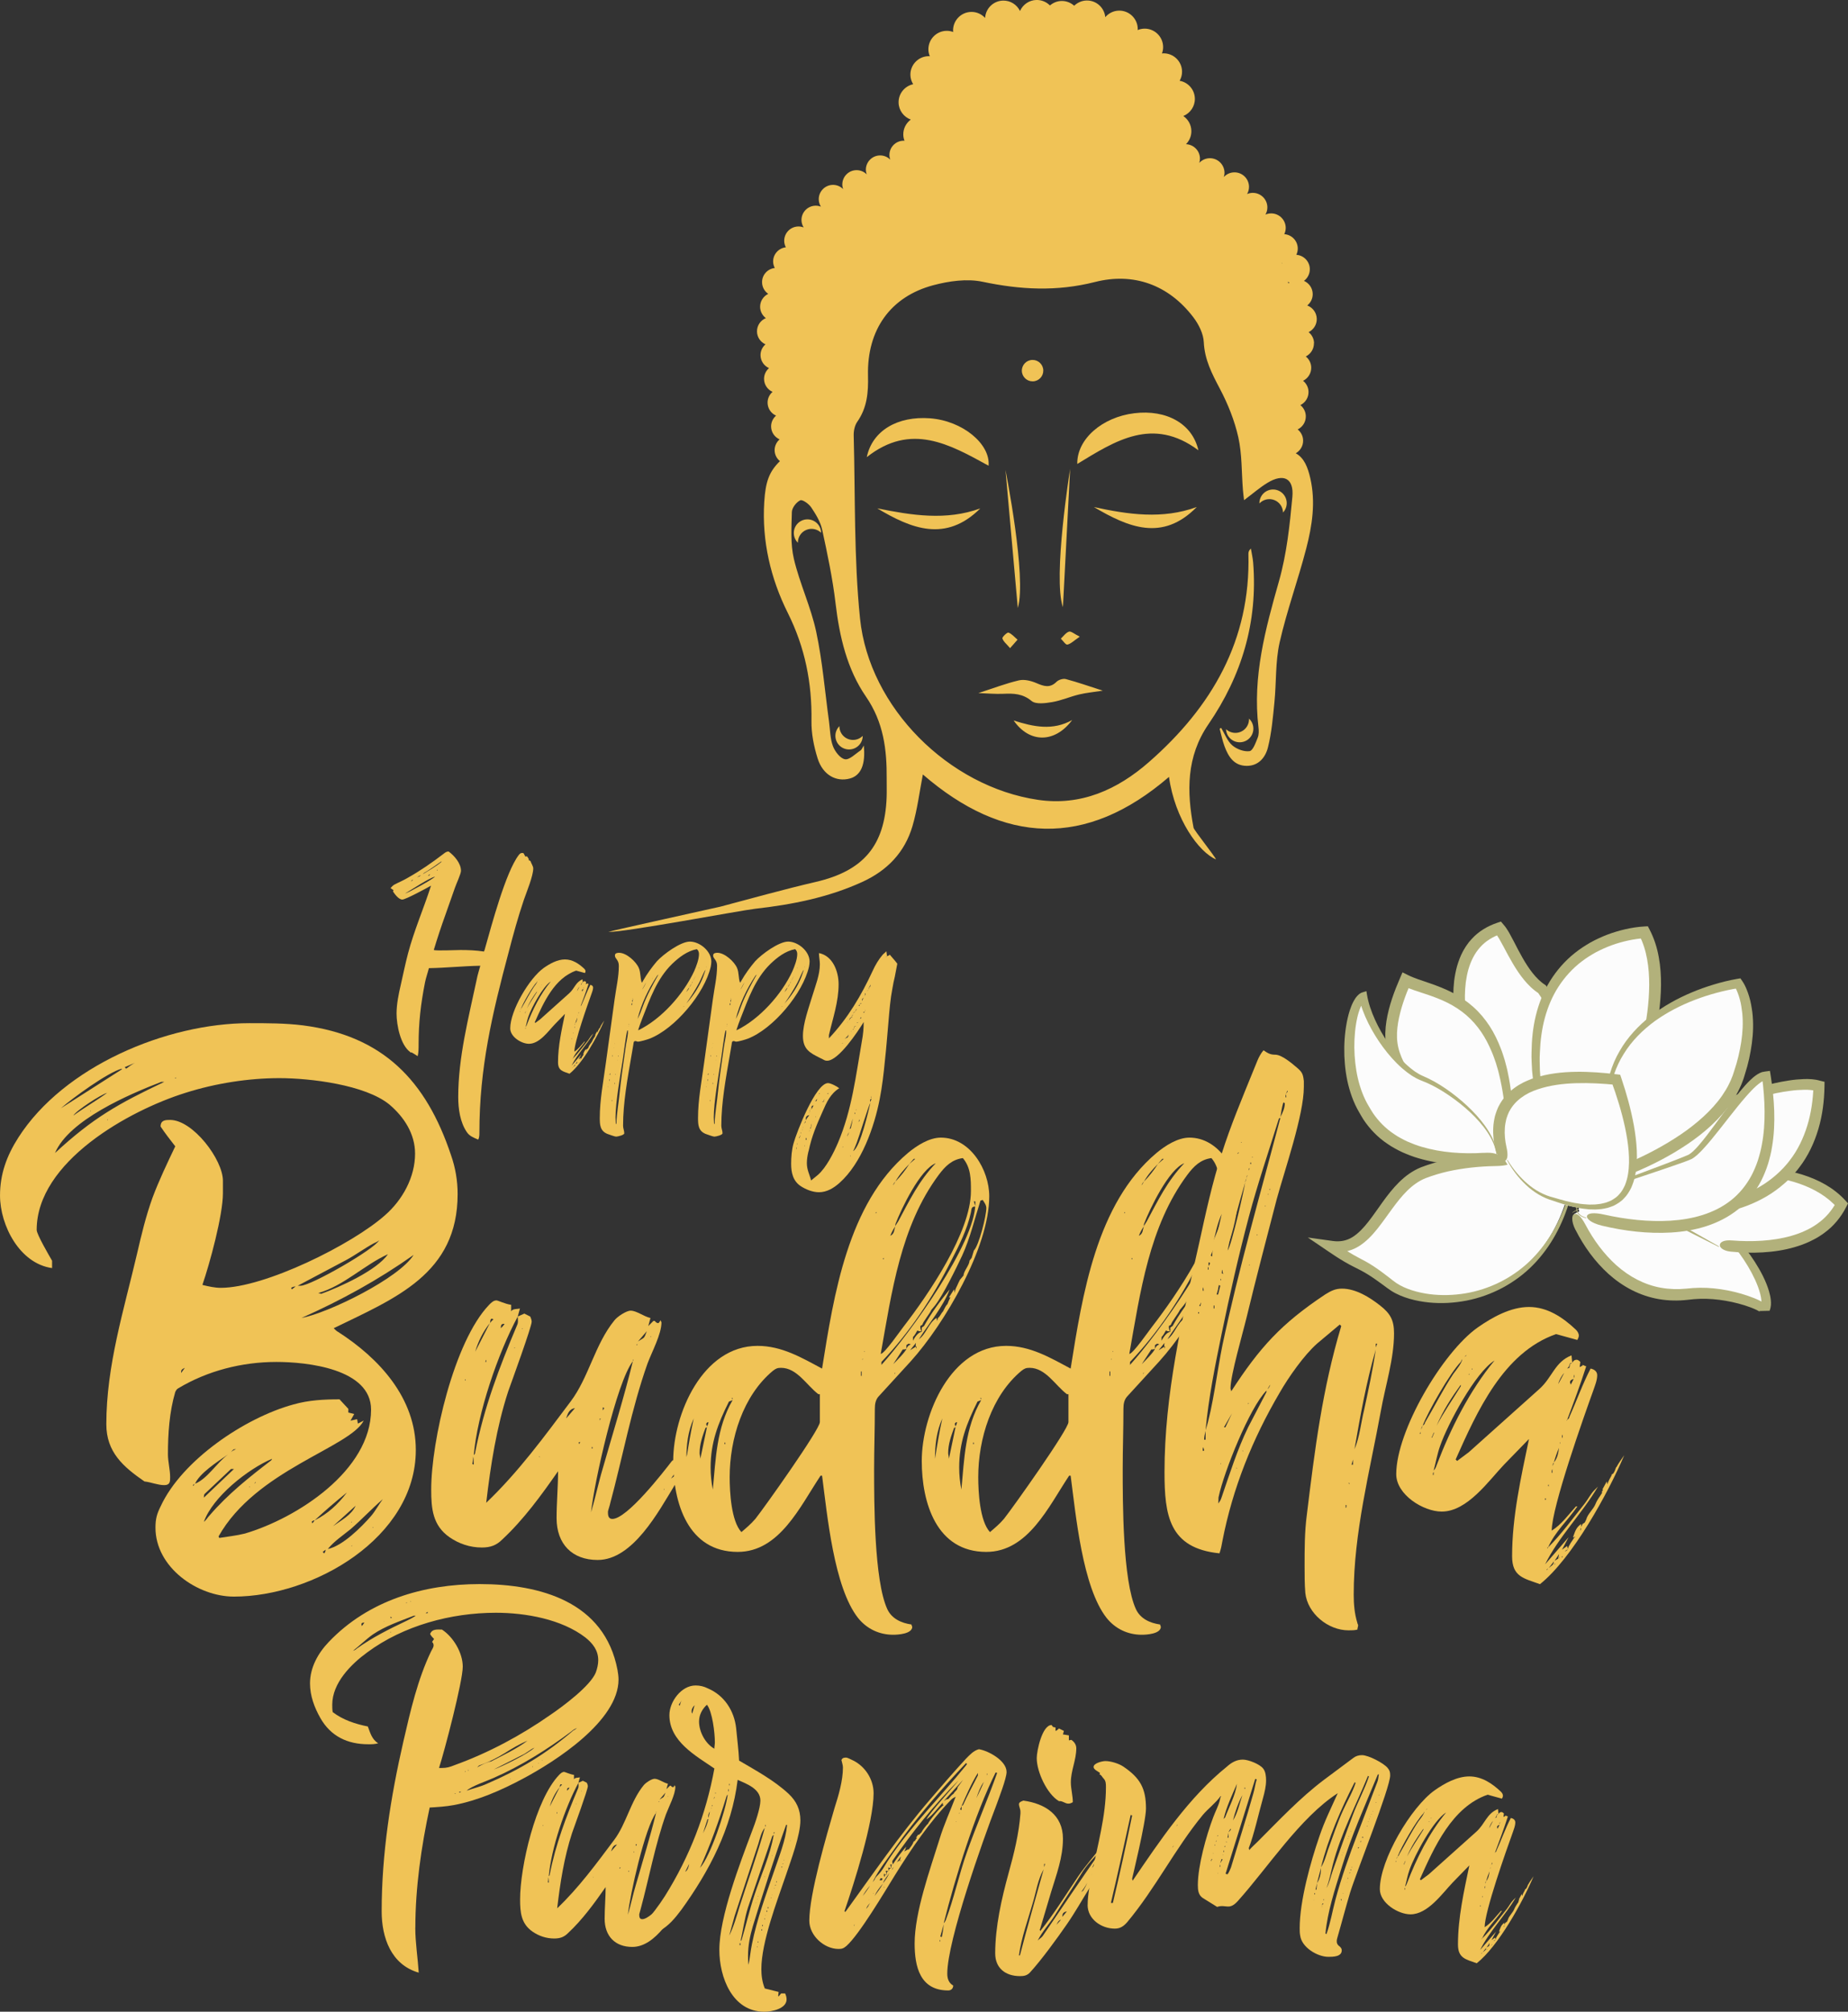 <svg id="_Слой_2" xmlns="http://www.w3.org/2000/svg" width="992.06" height="1080" viewBox="0 0 992.06 1080"><rect x="0" y="0" width="992.06" height="1080" fill="#333333" stroke="none"/><g id="Buddha_Purnima_193734926"><g id="Buddha_Purnima_193734926-2"><g><g><path d="M188.17 762.68l3.54-.79.4 2.36 3.15-1.58c-7.48 14.56-57.87 26.38-77.95 62.2l.4.78c4.72-.78 9.05-1.18 13.78-2.36 27.95-8.27 67.71-33.85 67.71-66.53.0-22.05-34.64-25.59-50.79-25.59-18.5.0-37 4.72-52.75 14.17-.79.39-1.18 1.18-1.58 1.96-3.15 10.63-3.93 22.44-3.93 33.47.0 3.94 1.18 8.27 1.18 12.2.0 2.36.0 4.33-3.15 4.33-3.54.0-7.09-1.58-10.63-1.97-11.41-7.87-20.47-15.75-20.47-30.71.0-31.49 9.45-61.41 16.53-91.72 2.36-10.24 4.73-20.08 8.27-29.92 3.54-9.45 7.88-18.5 12.2-27.56-2.75-3.54-5.51-7.08-7.87-10.63.0-3.54 2.76-3.54 5.12-3.54 12.2.0 28.34 21.26 28.34 32.67v6.69c0 11.81-7.08 37.79-11.02 49.21 3.15.79 6.69 1.57 9.84 1.57 23.62.0 70.47-23.23 88.19-38.97 9.45-8.26 16.14-20.47 16.14-33.07.0-10.63-5.9-19.68-13.78-26.37-12.99-10.63-42.51-14.17-59.05-14.17s-34.25 2.76-50.39 7.88c-30.31 9.45-79.91 37-79.91 73.61.0 2.36 6.69 13.78 8.27 16.54v3.94c-17.32-2.36-27.95-22.83-27.95-38.97.0-11.42 3.54-21.26 9.84-31.1 24.41-38.19 79.52-61.41 124.01-61.41 9.45.0 19.29.0 28.74 1.18 42.9 5.51 66.13 29.52 79.52 69.68 2.36 6.69 3.55 13.78 3.55 20.87.0 42.91-33.46 55.9-66.54 72.04.79.79 1.58 1.57 2.36 1.97 22.04 14.16 41.73 35.42 41.73 63.38.0 47.24-55.11 78.73-97.64 78.73-19.68.0-42.12-15.75-42.12-37 0-4.72.79-7.48 2.76-11.42 11.41-24.8 45.27-47.63 71.25-54.72 8.27-2.36 16.53-2.76 24.8-2.76l4.73 5.11v1.97l3.15.79-1.97 3.54zm-101.56-181.87c-17.33 6.69-49.61 20.47-57.08 38.19 20.47-18.9 33.85-26.38 58.66-38.19h-1.57zm-21.26-6.69v-.39c-7.48 1.97-26.38 15.75-32.67 21.26l32.67-20.86zm-25.98 24.8c5.91-4.33 12.2-7.87 18.11-12.2-3.15.79-16.53 9.45-18.11 12.2zm9.06-2.36h.39v-.39l-.39.39zm9.44 4.72v-.39l-.39.39h.39zm9.06-28.34.79.79c1.57-1.18 3.15-2.36 4.72-3.15l-5.51 2.36zm26.38 6.3c.39-.39.78-.39 1.18-.39v-.39l-1.18.78zm3.94 157.86 1.97-2.76c-.79.39-1.97.79-1.97 1.97v.79zm6.3 60.23.39.39.39-1.18-.79.79zm18.89-16.54c-6.3 4.33-15.36 10.23-17.71 15.75 6.69-2.75 11.42-11.02 17.71-15.75zm-9.84 32.67c9.84-11.41 21.25-20.47 33.06-29.52l.4-.79c-12.99 5.51-31.89 20.47-36.61 33.85 1.18-.79 1.97-2.36 3.15-3.54zm11.41-24.8-14.17 13.38c-.39.39-.39 1.57-.39 1.96l16.14-15.35h-1.57zm-1.18-8.27s-.4.0-.4.4c0-.4.4-.4.4-.4zm2.75-2.36c-.78.4-1.18 1.18-1.57 1.58.79-.79 1.57-1.18 2.75-1.58h-1.18zm8.66 20.08h-.39v.39l.39-.39zm3.16-2.37h-.39c0 .4-.4.4-.4.79l.79-.79zm19.29-103.53 1.97-1.57c-.78.0-1.97.39-2.36.79l.39.78zm44.09-24.8c-5.12 2.75-9.85 6.3-14.96 9.06l-25.98 13.78h1.57c5.51.0 39.76-19.69 42.12-24.41-.78.79-1.97 1.18-2.75 1.58zm21.26 6.3c-18.9 13.39-38.98 24.41-60.23 33.86 14.56-2.75 52.35-21.26 60.23-33.86zm-53.15 142.51c-.78.0-1.18.4-1.57.79l.4.8 1.18-1.58zm17.32-14.95c-5.9 4.72-11.81 9.84-17.32 14.95 7.09-3.54 12.6-8.65 17.32-14.95zm-13.78-106.68c9.84-3.54 29.92-12.6 35.83-21.26-12.99 5.91-23.63 16.93-37.4 20.86l1.57.4zm.79 138.57.79.79c.4-.39.79-1.18.79-1.97l-1.57 1.18zm14.96-12.2c-4.33 3.54-8.66 6.3-12.2 10.63 7.87-1.58 18.11-11.81 23.23-17.72 2.36-2.75 3.94-5.9 6.3-9.05-5.9 5.12-11.41 11.02-17.32 16.14zm-9.45-1.58c-.4.0-.4.4-.79.79.39-.39.39-.79.79-.79zm0 0c4.33-3.15 9.84-5.9 12.2-11.02l-12.2 11.02zm10.24-2.37h-.4v.4l.4-.4zm0 12.99v-.39l-.4.39h.4zm7.87-7.08c-.39.39-.39.79-.78.79.39.0.39-.39.78-.79zm3.15-2.76h.39v-.39l-.39.39z" fill="#f0c356"/><path d="M365.33 778.42l1.18.78c-.78 1.58-2.75 2.76-4.33 3.55v.79h.39v-.39c1.58-.79 4.33.0 5.51-1.18-1.97 4.33-5.12 7.87-7.87 11.81 2.36-1.58 4.33-3.55 5.9-5.9l.39.39v-.39h-.39l1.58-2.76c0-1.96.39-3.15 1.97-4.72l1.57 1.18c-2.76 5.52-5.91 10.63-9.05 15.75-8.66 14.17-22.44 40.15-41.34 40.15-13.78.0-22.05-8.66-22.05-22.44.0-8.27.79-16.93.79-25.2-9.06 12.99-18.5 25.98-29.92 36.61-3.15 3.15-6.3 4.34-11.02 4.34-6.3.0-12.2-1.97-17.32-5.51-9.05-6.3-9.84-15.35-9.84-25.58.0-25.98 12.2-79.52 31.1-99.21 1.18-1.19 2.36-2.36 3.94-2.36.79.0 4.72 1.97 7.87 2.36v3.54c.79-1.57 3.55-1.18 4.73-1.57l-1.18 4.33 3.54-1.58 3.15 1.58c.39.79.79 1.97.79 2.76.0 2.75-10.63 31.88-12.6 37.4-6.3 19.29-9.45 39.76-11.81 59.83 17.32-16.54 31.1-35.43 45.27-54.32 9.84-12.99 12.99-30.71 23.62-43.7 1.58-1.97 6.3-5.12 8.66-5.12 3.15.0 7.08 3.15 10.63 3.94l-1.18 4.33 2.75-2.76h.79c.4.79 1.18 1.19 1.97 1.19l1.18-1.58c0 .39.39 1.18.39 1.18.0 6.3-5.12 15.75-7.48 22.05-8.66 24.4-13.38 50.39-20.07 75.19.0.4-1.18 3.94-1.18 4.33.0 1.58.0 3.94 2.36 3.94 7.87.0 27.16-24.8 32.28-31.49v.39l1.18-1.58-.39.4 3.54-4.72zm-115.35-37.4v-.39h-.39v.39h.39zm4.34 45.27c0-1.57.0-2.76-.39-4.33.0 1.18.0 2.76-.4 3.94l.79.4zm.79-6.69c4.72-24.01 12.99-45.66 22.44-68.1.79-1.58.4-3.15.4-4.72-10.63 19.68-21.65 51.97-23.62 74.4.39-.39.79-.79.79-1.57zm7.87-69.28c-3.55 4.33-6.3 9.84-7.87 15.35l7.87-15.35zm-1.97 20.86V730c-.4.39-.4.79-.4 1.18h.4zm3.94-22.83-.79-.4c-1.18.0-.78 1.58-1.18 2.37.79-.79 1.18-1.58 1.97-1.97zm5.9 2.36h-.39c-1.58.0-1.58 1.18-1.58 2.36.79-.79 1.58-1.58 1.97-2.36zm5.12 12.99h.39v-.39l-.39.39zm4.33-10.62v.39h.39l-.39-.39zm9.05 68.89.39.39v-.39h-.39zm19.29-25.98c-3.15.39-3.94 3.15-4.72 5.51l4.72-5.51zm2.76 18.11q-.4.0-.79.4l.39.79.4-1.18zm5.9 37.79c2.35-7.87 3.93-15.75 6.3-23.62 5.51-19.29 11.42-38.18 16.14-57.48-8.66 11.02-20.86 65.35-22.44 81.1zm.78-35.03h-.39v.79h.39v-.79zm4.34-15.36h-.4v1.18l.4-1.18zm1.97-5.51q-.39-.39-.79-.39v1.57l.79-1.18zm15.35-25.98v.79q0-.39.39-.79h-.39zm2.36-7.88v-.78c0 .39-.39.39-.39.78h.39zm.4-1.96c3.54-2.36 3.15-1.19 4.72-5.51l-4.72 5.51zm6.69-2.36.39-.4h-.39v.4zm7.48 81.89v-.4l-.4.4h.4z" fill="#f0c356"/><path d="M489.73 873.3c0 3.94-7.87 4.33-10.23 4.33-7.48.0-14.17-3.14-18.9-9.05-12.99-16.53-16.53-55.5-19.29-76.37h-.79c-11.02 16.53-22.04 40.94-44.48 40.94-26.77.0-34.64-26.38-34.64-48.81.0-25.19 15.75-61.8 45.27-61.8 12.99.0 23.62 6.3 34.64 12.2 6.3-39.36 13.78-88.57 46.06-115.73 4.72-3.94 11.42-8.27 17.71-8.27 15.75.0 25.98 17.32 25.98 31.49.0 27.56-24.02 68.5-42.12 88.57l-16.93 18.51c-1.97 1.96-2.37 4.33-2.37 7.08.0 10.63-.39 21.65-.39 32.29.0 17.71.0 59.84 7.08 75.19 2.36 5.12 7.48 7.48 12.99 8.26.0.4.39 1.18.39 1.18zm-121.25-90.15c1.18-7.48 2.36-14.57 3.94-21.65-3.15 7.09-3.94 14.17-3.94 21.65zm10.23-16.54c-1.57 4.33-3.14 8.67-3.14 13.39.0 1.18.39 1.97.39 3.15l3.54-16.93-.79.39zm1.58-3.14c-.39.0-1.18.39-1.18 1.18.0.0.4.79.4 1.19.39-.79.78-1.58.78-2.36zm11.03-11.03c-5.91 11.81-9.84 22.05-9.84 35.43.0 3.93.39 7.87 1.18 11.81 1.58-16.54 1.97-33.07 10.63-48.03l-1.97.79zm-2.37 22.83h.4v-.79h-.4v.79zm51.18-26.77h-.78c-6.31-4.72-11.43-14.17-20.09-14.17-1.97.0-2.75.39-4.32 1.58-16.14 13.39-23.23 36.61-23.23 57.08.0 7.87.79 23.62 6.3 29.53 2.76-2.37 5.11-4.34 7.48-7.09 4.72-5.91 34.64-48.03 34.64-51.96v-14.96zm-46.84 1.97h-.4q0 .39.4.79v-.79zm69.28-14.17h-.39v2.36h.39v-2.36zm.39-6.3.4-.39h-.4v.39zm.79-4.33h.39v-.4l-.39.4zm6.69-74.4v-.79c0 .39-.39.39-.39.79h.39zm14.56 61.01c13.4-17.32 36.22-50.78 36.22-72.83.0-6.3.0-12.6-4.33-17.72-5.9.79-9.45 4.33-12.99 9.06-20.47 27.56-25.19 62.98-31.1 96.06 1.96.0 10.63-12.6 12.2-14.57zm38.58-67.32h-.79l.79 2.76c-2.36.0-1.97 1.58-2.36 3.15-1.96 9.06-6.3 17.72-10.62 25.98-9.85 19.68-22.05 38.19-37.41 54.33v1.57c14.96-16.53 50.39-65.35 50.39-86.6v-1.19zm-49.2 30.31-.4.4q0 .39.4.39v-.79zm6.3-16.92c-1.18 1.57-1.97 3.15-2.76 5.12 2.37-1.18 1.97-3.15 2.76-5.12zm0-24.02c-.39.4-1.18 1.18-1.18 1.97l1.18-1.97zm3.94 90.15-5.11 7.87c1.57-1.57 6.7-6.69 7.08-8.26-.79.39-1.18.39-1.97.39zm-4.33 12.6v.78q0-.39.39-.78h-.39zm.39-78.73c.39-1.19 1.18-1.97 1.58-2.76 5.9-11.02 11.02-21.65 20.08-31.1-8.27 3.15-18.51 24.41-21.65 32.67v1.19zm0-24.02c2.75-2.75 5.52-6.3 7.48-9.45-2.75 2.76-5.51 5.91-7.48 9.45zm8.27 87.4-1.18-.39-1.18.78v1.97c.39-.79.79-1.57 1.58-1.97.39.0.39-.39.79-.39zm-.79-96.84 3.15-2.75h-.79l-2.36 2.75zm.39 1e2 3.15-1.97c-.39-.79.0-1.18.0-1.97l-3.15 3.94zm4.72-10.24-.79-.39c-.79 1.18-1.18 2.36-2.36 3.54v1.97c.79-1.57 2.76-4.72 4.73-4.72-.39-.4-1.18-.4-1.58-.4zm-1.57 9.45.39-1.18h-.39v1.18zm3.15-11.42 1.18-.79c3.94-7.08 8.67-13.39 13.78-19.68-3.54 9.45-11.02 18.11-16.54 26.77 3.94-2.75 5.13-8.65 9.45-11.41l.4 1.57.39-1.57c1.18-.79 1.57-2.36 2.75-3.55l.79-1.57c.4-.79.79-1.57 1.58-2.36l.78-1.97.79-1.58h-.79l2.75-4.33.4 1.97c0-1.97 1.18-3.54 1.96-5.51l.79-1.58 1.97-2.36c0-2.36 3.15-5.51 3.15-7.87l1.18-1.58 1.18-3.93c2.76-2.76 6.7-18.51 6.7-22.84.0-1.57-1.18-3.15-1.96-4.33l-1.19.39c-3.14 9.84-5.51 20.08-9.84 29.52-3.15 6.7-10.24 21.26-14.57 26.78l-1.96 2.36c-.79 1.97-4.73 6.7-4.73 7.87l-1.18.79v.79c0 .4.4 1.97.79 2.37v-2.37z" fill="#f0c356"/><path d="M623.18 873.3c0 3.94-7.87 4.33-10.24 4.33-7.48.0-14.16-3.14-18.9-9.05-12.99-16.53-16.53-55.5-19.29-76.37h-.79c-11.03 16.53-22.04 40.94-44.49 40.94-26.77.0-34.64-26.38-34.64-48.81.0-25.19 15.75-61.8 45.27-61.8 13 0 23.63 6.3 34.65 12.2 6.29-39.36 13.78-88.57 46.06-115.73 4.72-3.94 11.41-8.27 17.72-8.27 15.74.0 25.98 17.32 25.98 31.49.0 27.56-24.01 68.5-42.12 88.57l-16.93 18.51c-1.97 1.96-2.37 4.33-2.37 7.08.0 10.63-.39 21.65-.39 32.29.0 17.71.0 59.84 7.09 75.19 2.36 5.12 7.48 7.48 13 8.26.0.4.39 1.18.39 1.18zm-121.25-90.15c1.19-7.48 2.36-14.57 3.94-21.65-3.15 7.09-3.94 14.17-3.94 21.65zm10.23-16.54c-1.57 4.33-3.15 8.67-3.15 13.39.0 1.18.4 1.97.4 3.15l3.54-16.93-.79.39zm1.57-3.14c-.39.0-1.18.39-1.18 1.18.0.0.4.79.4 1.19.4-.79.78-1.58.78-2.36zm11.03-11.03c-5.91 11.81-9.84 22.05-9.84 35.43.0 3.93.39 7.87 1.18 11.81 1.57-16.54 1.96-33.07 10.63-48.03l-1.97.79zm-2.36 22.83h.39v-.79h-.39v.79zm51.17-26.77h-.79c-6.3-4.72-11.42-14.17-20.08-14.17-1.97.0-2.75.39-4.32 1.58-16.14 13.39-23.23 36.61-23.23 57.08.0 7.87.79 23.62 6.3 29.53 2.76-2.37 5.12-4.34 7.48-7.09 4.72-5.91 34.64-48.03 34.64-51.96v-14.96zm-46.85 1.97h-.39q0 .39.39.79v-.79zm69.29-14.17h-.39v2.36h.39v-2.36zm.4-6.3.39-.39h-.39v.39zm.78-4.33h.39v-.4l-.39.4zm6.69-74.4v-.79c0 .39-.39.39-.39.79h.39zm14.57 61.01c13.38-17.32 36.21-50.78 36.21-72.83.0-6.3.0-12.6-4.33-17.72-5.9.79-9.45 4.33-12.99 9.06-20.47 27.56-25.19 62.98-31.1 96.06 1.98.0 10.63-12.6 12.21-14.57zm38.57-67.32h-.79l.79 2.76c-2.36.0-1.97 1.58-2.36 3.15-1.96 9.06-6.3 17.72-10.63 25.98-9.85 19.68-22.04 38.19-37.4 54.33v1.57c14.96-16.53 50.39-65.35 50.39-86.6v-1.19zm-49.21 30.31-.39.4q0 .39.39.39v-.79zm6.3-16.92c-1.18 1.57-1.97 3.15-2.75 5.12 2.36-1.18 1.96-3.15 2.75-5.12zm0-24.02c-.39.4-1.18 1.18-1.18 1.97l1.18-1.97zm3.94 90.15-5.12 7.87c1.58-1.57 6.69-6.69 7.09-8.26-.79.39-1.18.39-1.97.39zm-4.33 12.6v.78q0-.39.39-.78h-.39zm.39-78.73c.39-1.19 1.18-1.97 1.57-2.76 5.9-11.02 11.02-21.65 20.08-31.1-8.27 3.15-18.51 24.41-21.66 32.67v1.19zm0-24.02c2.75-2.75 5.51-6.3 7.48-9.45-2.75 2.76-5.51 5.91-7.48 9.45zm8.27 87.4-1.18-.39-1.18.78v1.97c.39-.79.79-1.57 1.57-1.97.4.0.4-.39.79-.39zm-.79-96.84 3.15-2.75h-.79l-2.36 2.75zm.4 1e2 3.15-1.97c-.39-.79.0-1.18.0-1.97l-3.15 3.94zm4.72-10.24-.79-.39c-.79 1.18-1.18 2.36-2.36 3.54v1.97c.79-1.57 2.75-4.72 4.72-4.72-.4-.4-1.18-.4-1.58-.4zm-1.57 9.45.39-1.18h-.39v1.18zm3.15-11.42 1.18-.79c3.94-7.08 8.66-13.39 13.78-19.68-3.54 9.45-11.02 18.11-16.53 26.77 3.94-2.75 5.12-8.65 9.45-11.41l.39 1.57.4-1.57c1.18-.79 1.58-2.36 2.75-3.55l.79-1.57c.39-.79.78-1.57 1.57-2.36l.78-1.97.79-1.58h-.79l2.76-4.33.39 1.97c0-1.97 1.18-3.54 1.96-5.51l.79-1.58 1.97-2.36c0-2.36 3.15-5.51 3.15-7.87l1.18-1.58 1.18-3.93c2.76-2.76 6.69-18.51 6.69-22.84.0-1.57-1.18-3.15-1.97-4.33l-1.18.39c-3.15 9.84-5.51 20.08-9.85 29.52-3.15 6.7-10.23 21.26-14.56 26.78l-1.97 2.36c-.79 1.97-4.73 6.7-4.73 7.87l-1.18.79v.79c0 .4.39 1.97.79 2.37v-2.37z" fill="#f0c356"/><path d="M741.27 757.56c-5.9 32.28-14.56 65.35-14.56 98.42.0 5.11.39 10.24 1.97 15.35.0.39.39.78.39 1.18.0.79-.39 1.58-.39 2.36-1.58.39-3.15.39-4.72.39-11.02.0-22.05-9.05-23.23-20.08-.39-4.72-.39-9.84-.39-14.56.0-9.06.0-18.11 1.18-27.17 4.33-35.43 8.27-67.32 18.5-101.57l-.79-.79-12.2 10.24c-7.09 6.3-15.36 18.11-20.08 26.37-14.57 24.8-25.2 51.18-30.71 79.53-.39 2.35-.79 4.32-1.58 6.69-27.16-2.75-29.52-20.47-29.52-43.7.0-41.33 9.45-82.27 18.51-122.42 3.54-16.14 7.08-32.68 12.2-48.43 4.72-14.96 11.02-29.92 16.93-44.48 1.58-3.55 2.75-7.88 5.51-11.03 2.36 1.57 3.54 2.36 6.3 2.36 3.54.0 9.05 4.73 11.81 7.09 2.76 2.36 3.15 3.54 3.54 7.09v3.15c0 14.96-10.24 44.48-14.56 60.23-5.51 21.26-11.02 42.12-16.15 63.38-1.97 8.27-8.66 31.1-8.66 38.19.0.39.4 1.18.4 1.57 15.35-23.62 26.77-36.22 50.39-51.96 3.15-1.97 5.5-3.15 9.05-3.15 7.47.0 14.96 4.72 20.47 9.06 5.51 4.33 7.48 7.87 7.48 14.96.0 13.78-4.73 28.34-7.09 41.73zm-97.62-53.14h-.4v.79h.4v-.79zm1.18-5.51-1.18 1.97.78.39c0-.79.4-1.57.4-2.36zm.4-2.36h-.4v1.97c.4-.79.4-1.18.4-1.97zm.39-3.54h.79c-.4-.39-.4-1.18-.4-1.97-.39.79-.39 1.18-.39 1.97zm.79 85.82c0-.79-.4-1.18-.4-1.96-.39.79-.39 1.18-.39 1.96h.79zm.79-10.63c-.39 1.58-.79 3.15-.79 4.72h.79v-4.72zm0-.4c3.93-12.2 6.29-32.27 9.05-45.67 8.66-40.94 20.47-81.49 31.1-122.03l-.79.39c-5.51 17.71-11.42 35.03-16.14 52.75-5.52 20.86-10.24 41.73-14.57 62.6-3.54 17.32-7.08 34.64-8.66 51.96zm1.18-86.21h.4v-1.58c-.4.39-.4 1.18-.4 1.58zm.4-1.97c.39-.39.78-1.18.78-1.58l-.78-.39v1.97zm1.18-5.52.79.4c0-1.97.39-4.33.39-6.3l.79-.39c1.57-5.51 2.75-10.64 3.94-16.14-2.37 5.12-3.54 11.02-4.73 16.53l-1.18 5.9zm1.57 26.78v1.57h.4v-1.57h-.4zm2.76-11.02c0 .79-.39 1.57-.39 2.36l-.79 2.76h.79l1.18-4.72-.79-.39zm25.59 56.69c-9.06 9.05-22.84 43.69-25.59 56.68-.39 1.18.0 2.76-.39 3.94 1.18-1.18 1.58-2.36 1.97-3.54 4.33-12.6 8.27-25.2 14.17-37.4l9.84-18.9v-.78zm-24.8-59.85q0 .39.4.79v-.79h-.4zm0 99.21h.4v-.39l-.4.39zm.79-102.35.79.39c-.39-.79-.39-1.58-.39-2.36-.39.79-.39 1.18-.39 1.97zm1.18 82.67h.79l3.54-7.48-4.33 7.48zm1.97-94.87c1.97-2.36 8.66-31.5 9.44-36.61l.79-2.36.4-1.57c-.4.39-.4 1.18-.4 1.57-.39.79-.79 1.57-.79 2.36-3.54 12.2-7.08 24.41-9.44 36.61zm5.12 116.92-.4-.39v.39h.4zm0-168.88q.39.0.78-.39v-.4l-.78.79zm1.96-5.9h.39v-.39l-.39.39zm1.18 165.34h-.39l.39.39v-.39zm2.76-24.8q0-.4.39-.79h-.39v.79zm.39-125.58.39-1.18h-.39v1.18zm.39 50.38-.39.4h.39v-.4zm.4-53.93h.39v-.79h-.39v.79zm.78-3.54h.4v-.39l-.4.39zm3.15 41.34h-.39v.79q0-.39.39-.79zm4.33-15.35h-.4v.39l.4-.39zm1.58-6.3h-.39v.39l.39-.39zm.79 102.35c-.39.79-1.18 1.57-1.18 2.36.39-.79 1.18-1.58 1.18-2.36zm0-105.11q-.39.0-.39.4h.39v-.4zm5.51-38.58c1.18-2.36 2.36-4.73 2.36-7.48l-.79-.39c-.79 2.76-1.18 5.12-1.57 7.88zm2.76-10.63h.4c0-.39.0-1.18-.4-1.57l1.18-1.58-.39-.39c0 .79-.39 1.18-.79 1.97v1.57zm32.67 218.88h-.39v1.57l.39-.39v-1.19zm1.58-11.81h-.39c0 .4.39.4.39.79v-.79zm1.97-12.6-.79 2.76h.79v-2.76zm12.2-59.05c-5.12 17.72-8.27 35.44-11.42 53.54 2.75-6.3 3.54-14.56 5.12-20.87 2.36-11.02 4.72-21.64 6.3-32.67zm.79-3.14h-.79v1.96l.79-1.96z" fill="#f0c356"/><path d="M871.97 781.18c-8.66 20.47-27.95 55.51-45.27 69.29-8.66-3.15-14.96-3.94-14.96-14.96.0-21.26 4.73-42.12 9.06-62.99l-13.39 13.78c-8.26 8.66-19.68 25.2-33.46 25.2-9.84.0-24.41-9.05-24.41-20.08.0-23.23 24.8-65.35 43.7-78.74 7.88-5.51 17.72-11.02 27.56-11.02s18.11 5.51 25.19 12.2c.79.79 1.57 1.97 1.57 3.15.0.79-.39 1.58-.79 2.36l-11.41-3.15c-28.34 9.84-42.52 41.73-53.93 67.31l.79.79 6.3-4.72 37.8-33.86c7.08-6.29 8.26-14.56 17.31-18.11l.4 3.93-1.18.4c-.78 1.58.0 1.18-1.57 2.75l1.19-.39.39-1.97 1.18-.79c.39-.79 1.18-1.57 2.36-1.57.79.0 1.57.79 1.97 1.18l-.39 2.76 1.58-.79v-.39l1.96.79c-3.15 9.84-6.69 19.29-10.24 28.74l-.39.4q.39.0.39-.4c.4-.39 1.19-.79 1.19-1.57 3.93-8.66 7.09-17.71 11.41-25.99 1.97.4 3.54 1.58 3.54 3.55.0 2.75-1.18 5.51-1.97 7.87-5.12 14.17-22.44 62.99-22.44 75.59 5.12-3.15 9.06-8.66 12.99-13h.79c-5.11 7.48-12.2 13.79-15.74 22.05h-.4v.4q.4.0.4-.4c7.09-7.09 13.38-15.75 19.69-23.62 1.57-1.97 3.14-5.11 5.11-7.09l1.97-1.97c-8.26 14.17-21.26 27.16-28.35 41.72l12.6-14.56-3.54 6.69 2.75-1.97.4 1.58c.4-1.97 2.36-4.32 3.54-6.3h.4v-.39l-.4.39h-.79c1.18-3.15 1.58-5.12 4.33-7.08v1.58l.79-1.58 1.18-.79.78-1.57c.79-3.15 3.94-5.51 5.12-8.66.78-1.97 2.36-3.94 3.54-5.9h-.39l.79-1.57h-.39l2.36-4.33.4 1.57c.39-1.97 1.58-3.54 2.36-5.12h-.4l1.18-.79c.79-1.18 1.18-2.35 1.57-3.54v.4c1.18-2.36 2.76-4.33 4.33-6.7zm-109.43-12.59c0 .39-.39.78-.39 1.18h.39v-1.18zm2.36-4.72c5.11-8.66 9.84-18.11 15.34-26.38 1.18-1.57 4.73-5.91 4.73-7.87l-.79 1.57c-5.51 5.51-17.72 26.77-20.46 34.25-.39.4-.79 1.18-.79 1.97l.79-1.97c.39-.39 1.18-.79 1.18-1.57zm3.93 7.87 1.18-2.75c-.79.39-.79 1.97-1.58 2.75h.39zm.79 18.5c-.4.4-.4 1.18-.4 1.58h.4v-1.58zm32.68-59.83c-10.24 6.3-25.2 34.25-29.14 45.67-1.58 4.33-2.36 9.05-3.54 13.39.79-.79 1.18-1.58 1.57-2.76 7.48-19.68 17.72-40.15 31.11-56.29zm-31.11 35.04c3.94-7.48 8.67-14.17 13-21.26v-.79c-5.12 7.09-9.45 13.78-13 22.05zm14.96-37.01 1.18-.78h-.39l-.79.78zm1.97 9.45h.78v-.39q-.39.39-.78.39zm1.97-2.75h.39v-.4q-.39.0-.39.4zm39.36 70.07h.39v-.79h-.39v.79zm1.57 37c-.4.0-.79.4-.79.8l.79-.8zm0-44.87.39.79v-1.18l-.39.4zm3.14 40.94-2.75 3.54c1.18-1.18 2.75-1.57 2.75-3.54zm-1.17-47.63h.39v-1.96c-.39.79-.39 1.18-.39 1.96zm.39-3.54.78-1.57h-.39l-.39 1.57zm.78-1.97c1.98-2.36 2.37-5.11 2.76-7.87-1.18 2.76-1.97 5.11-2.76 7.87zm.8 54.33c-.39.0-.39.39-.8.39.4.0.8.0.8-.39zm1.57-2.75c0-.79.39-1.57.39-2.36l-2.36 3.54 1.97-1.18zm0-93.69 3.15-5.91c-1.18 1.18-2.76 3.93-3.15 5.91zm.78 92.91-.39.39q.39.0.39-.39zm.4-61.81c-.4.4-.4.79-.4 1.18l.4-1.18zm1.18 61.41c-.39.0-.39.4-.78.4h.78v-.4zm0-65.35c-.39.39-.39 1.18-.39 1.97l.39-.79v-1.18zm2.76 61.8h-.4l-1.18.79h.39l1.18-.79zm1.18-89.75s.39.79.39 1.18l1.58-3.14c-1.18.39-1.97.78-1.97 1.96zm1.97-2.36c.39-.79.39-1.18.39-1.97-.39.79-.39 1.18-.39 1.97zm3.94 80.31c-.4.4-.4 1.18-.4 1.58.4-.4.4-1.18.4-1.58z" fill="#f0c356"/></g><g><path d="M222.94 1034.88c0 7.96 1.33 16.19 1.85 24.15-14.86-4.25-19.9-18.85-19.9-32.91.0-30.79 4.78-61.3 11.68-91.3 3.72-16.19 7.7-33.44 14.86-48.3.53-1.06 1.33-2.13 1.33-3.18.0-.8-.27-1.33-.8-1.86l1.06-1.59c-.79-.8-1.59-1.6-2.12-2.66 1.06-2.91 3.98-2.38 6.37-2.38 6.1 3.98 11.15 12.47 11.15 19.9.0 7.96-9.82 45.38-12.74 54.41h1.33c2.92.0 4.51-.53 7.17-1.59 18.31-6.64 35.56-15.92 51.49-27.07 6.63-4.51 21.23-15.39 24.15-22.56.8-2.12 1.33-4.52 1.33-6.64.0-5.3-2.92-9.02-6.9-12.21-12.74-9.82-32.12-13.27-48.04-13.27-24.15.0-49.63 6.91-69.01 21.23-8.75 6.37-18.84 16.46-18.84 28.14.0 1.32.0 2.65.26 3.98 5.58 4.25 12.21 6.37 18.84 7.7 1.33 3.45 2.13 6.9 5.58 9.02-1.86.53-3.45.53-5.31.53-11.15.0-20.17-4.25-25.74-14.07-3.18-5.57-5.57-11.94-5.57-18.58.0-8.5 4.25-16.19 10.09-22.3 21.23-22.29 50.96-31.05 80.95-31.05 32.64.0 67.15 9.55 74.05 46.18.27 1.59.54 3.45.54 5.04.0 22.29-33.98 44.05-51.49 53.35-11.41 6.11-24.15 11.68-36.89 14.07-4.24.8-8.75 1.07-13.01 1.33-4.51 20.97-7.69 43-7.69 64.49zm-.8-167.47c-7.43 2.92-15.39 5.57-22.03 10.09-3.71 2.65-6.9 5.84-10.62 8.75.8-.26 1.33-.53 1.86-1.06 8.49-6.1 17.52-10.61 27.07-15.13 1.59-.79 3.19-1.59 4.77-2.65h-1.06zm-26.54 3.71c-.8.0-1.59.0-1.59 1.06.0.0.27.54.27.8l1.33-1.86zm10.88-.8q-.26.0-.53.27c.27.0.27-.27.53-.27zm3.18-1.59.79-.26-.79-.53v.79zm0 7.7h.27v-.53l-.27.53zm8.76-15.93v-.26q-.27.0-.53.26h.53zm2.12-.8h-.27q0 .27.27.27v-.27zm9.02 6.37v-.79l-1.06.79h1.06zm15.13 96.87q-.27-.26-.53-.26v.26h.53zm1.86-1.06v.53l1.06-.53h-1.06zm3.19-10.89-.27.27c.27.0.53.0.53-.27h-.26zm15.39 3.45c-3.45 1.59-12.21 4.51-14.6 6.9 3.72-1.33 7.44-2.12 10.88-3.72 17.78-7.7 31.58-15.92 46.45-28.66.8-.27 1.33-.8 1.86-1.33-1.06.53-2.12 1.06-2.92 1.85-12.74 9.55-27.08 18.58-41.67 24.95zm-13.54-3.71q0-.53-.53-.53l.53.53zm4.52-1.86c1.59-1.06 6.1-3.19 7.43-3.19 6.64-3.44 13.54-6.63 19.64-11.15-3.98 1.6-8.49 4.25-12.2 6.64-4.25 2.65-9.03 5.04-13.8 6.64l-1.06 1.06zm9.03 1.06c4.51-1.59 18.57-8.49 21.76-11.68-2.39 1.06-4.25 2.92-6.63 3.98l-15.13 7.69zm8.76 5.04.26.27v-.27h-.26zm12.21-6.9-.26.54h.26v-.54zm2.92-1.58v.26l.27-.26h-.27zm2.12-1.6-.27.27h.27v-.27z" fill="#f0c356"/><path d="M369.44 1005.42l.79.53c-.53 1.06-1.86 1.85-2.91 2.39v.53h.26v-.27c1.07-.53 2.92.0 3.72-.8-1.33 2.92-3.45 5.31-5.31 7.97 1.59-1.06 2.92-2.38 3.98-3.98l.26.26v-.26h-.26l1.06-1.86c0-1.33.26-2.13 1.33-3.19l1.06.8c-1.85 3.71-3.98 7.16-6.1 10.61-5.84 9.55-15.13 27.07-27.87 27.07-9.29.0-14.86-5.84-14.86-15.13.0-5.58.53-11.41.53-16.99-6.11 8.75-12.48 17.52-20.17 24.68-2.12 2.12-4.24 2.92-7.43 2.92-4.25.0-8.22-1.33-11.68-3.72-6.11-4.25-6.64-10.35-6.64-17.25.0-17.51 8.23-53.61 20.97-66.88.79-.79 1.59-1.59 2.65-1.59.53.0 3.18 1.32 5.31 1.59v2.39c.53-1.07 2.39-.8 3.18-1.07l-.8 2.92 2.39-1.07 2.13 1.07c.26.53.53 1.33.53 1.85.0 1.86-7.17 21.5-8.49 25.22-4.25 13-6.37 26.8-7.96 40.33 11.68-11.14 20.97-23.89 30.52-36.62 6.63-8.76 8.76-20.7 15.92-29.46 1.07-1.33 4.25-3.46 5.84-3.46 2.12.0 4.78 2.13 7.17 2.65l-.8 2.92 1.86-1.85h.53c.27.53.8.79 1.33.79l.79-1.05c0 .26.27.79.27.79.0 4.24-3.45 10.62-5.05 14.86-5.83 16.46-9.02 33.97-13.53 50.69.0.27-.8 2.66-.8 2.92.0 1.06.0 2.65 1.59 2.65 5.31.0 18.31-16.72 21.76-21.23v.27l.8-1.06-.27.26 2.39-3.18zm-77.76-25.21v-.27h-.27v.27h.27zm2.92 30.52c0-1.06.0-1.85-.26-2.92.0.8.0 1.86-.27 2.66l.53.26zm.53-4.51c3.19-16.19 8.76-30.79 15.12-45.92.53-1.06.27-2.12.27-3.18-7.16 13.27-14.59 35.03-15.92 50.16.27-.26.53-.53.53-1.06zm5.31-46.72c-2.39 2.92-4.25 6.64-5.31 10.35l5.31-10.35zm-1.33 14.07v-.8c-.27.26-.27.53-.27.8h.27zm2.65-15.4-.53-.27c-.79.0-.53 1.06-.79 1.59.53-.53.79-1.05 1.33-1.32zm3.98 1.59h-.27c-1.06.0-1.06.79-1.06 1.59.53-.53 1.06-1.06 1.32-1.59zm3.45 8.75h.27v-.26l-.27.26zm2.92-7.17v.27h.26l-.26-.27zm6.11 46.44.27.27v-.27h-.27zm13-17.51c-2.12.26-2.65 2.12-3.19 3.71l3.19-3.71zm1.86 12.21q-.27.0-.53.26l.26.53.27-.79zm3.98 25.47c1.59-5.3 2.65-10.61 4.25-15.92 3.71-13.01 7.7-25.74 10.88-38.75-5.84 7.43-14.07 44.05-15.13 54.67zm.53-23.61h-.26v.53h.26v-.53zm2.92-10.35h-.26v.8l.26-.8zm1.33-3.71q-.26-.27-.53-.27v1.06l.53-.79zm10.35-17.52v.53q0-.27.27-.53h-.27zm1.59-5.31v-.53c0 .27-.27.27-.27.53h.27zm.27-1.33c2.39-1.59 2.12-.79 3.18-3.71l-3.18 3.71zm4.51-1.59.26-.27h-.26v.27zm5.04 55.2v-.26l-.27.26h.27z" fill="#f0c356"/><path d="M365.72 1025.33c-3.18 4.25-6.63 8.49-11.41 11.15l-9.29-3.18.53-.8c4.51-4.52 7.97-9.29 11.41-14.6 13.27-21.23 22.03-43.79 26.54-68.47-10.09-6.9-24.15-14.59-24.15-28.66.0-7.16 6.37-15.92 14.06-15.92 2.39.0 4.51.52 6.63 1.59 8.76 3.72 14.07 11.94 15.13 21.24.53 5.84 1.33 11.68 1.59 17.51 9.03 5.31 18.84 10.62 26.54 17.78 4.25 3.98 6.37 8.5 6.37 14.33.0 7.96-5.04 21.23-7.69 29.19-4.78 14.07-13.27 36.1-13.27 50.69.0 3.46.53 7.17 1.86 10.35l7.43 1.86-.26 2.12.26.27 1.33-1.6h2.13c.53 1.06.8 2.13.8 3.19.0 5.05-7.96 6.64-11.94 6.64-17.25.0-24.15-18.58-24.15-33.18.0-17.78 11.15-46.71 17.52-63.7 1.59-3.98 4.51-12.48 4.51-16.46.0-6.37-7.43-9.02-12.21-11.14-3.18 26.01-15.13 48.84-30.26 69.8zm-1.33-110.14.53.53c.26-1.06.53-2.12 1.06-2.92l-1.59 2.39zm1.59 103.51-.27.26h.27v-.26zm1.86-13.8c1.33-.8 1.86-2.65 2.12-4.25l-2.12 4.25zm5.04-89.44c-.8.8-1.59 1.86-1.59 3.19.0.53.0.79.27 1.33.53-1.33.79-2.92 1.33-4.51zm10.88 19.91c0-5.04-1.32-16.46-4.25-20.17-2.65 2.39-4.24 5.57-4.24 9.02.0 5.57 3.45 11.94 8.22 14.59.0-1.06.27-2.39.27-3.45zm6.1 29.46c-3.98 13-8.49 25.48-14.07 37.95 5.57-6.1 13.8-30.78 14.86-39.28-.53.27-.53.8-.8 1.33zm-12.47 19.38c1.33-2.66 2.39-5.05 2.92-7.7l-.53.27-2.39 7.43zm3.72-11.68c-.8 1.07-1.06 2.39-.8 3.45l.8-3.45zm.53-1.33c.26-.26.26-.53.26-.79l-.26.79zm.54-2.12c0 .26.0.8-.27 1.07.27-.27.54-.81.54-1.07h-.27zm.79-3.18.8-1.06h-.27l-.53 1.06zm1.33-3.18-.27-.53v.79l.27-.26zm6.9-2.13h-.26v1.07h.26v-1.07zm.53-2.92h-.26v.8h.26v-.8zm15.39 32.12-12.74 38.75-2.92 10.62c2.39-4.77 3.98-10.35 5.57-15.66 4.51-14.06 9.55-27.86 13.54-42.19-1.86 2.12-2.66 5.83-3.45 8.49zm-9.55 54.41c0-.53-.27-.8-.27-1.33-.27.53-.27.8-.27 1.33h.53zm16.99-58.39-13.01 38.22c-1.86 5.84-2.65 12.21-3.98 18.04l.53-.53c2.39-7.96 4.25-16.19 6.9-24.15 3.45-10.62 8.49-21.23 10.35-32.38l-.8.79zm-10.88 57.86c2.65-13.27 7.43-26.28 11.94-39.28 2.66-7.96 6.11-16.19 6.91-24.68h-.53c-6.38 17.78-12.21 36.09-17.78 54.14-1.59 5.31-2.66 10.61-2.66 16.19.0 1.6.0 3.19.26 4.78.8-3.71 1.06-7.43 1.86-11.14zm-.53-12.47v-.26l-.27.26h.27zm2.66-9.55.26-.27h-.26v.27zm.53-2.13.26.26v-.26h-.26zm.26 25.48h-.26q0 .26.26.53v-.53zm.27-27.08.27.27v-.27h-.27zm.27 24.42h-.27v.53h.27v-.53zm1.59-5.84h.27v-.8h-.27v.8zm.8-3.18h-.27v.8h.27v-.8zm1.06-26.01-.27.27h.27v-.27zm0 22.56c-.27.0-.27.27-.27.53h.27v-.53zm.26-50.16v1.06c.26-.27.26-.8.26-1.06h-.26zm.26 48.3-.26.27h.26v-.27zm.27-1.85.53.27c0-.27.0-.54-.26-.8l-.26.53zm1.06-2.38h-.27v.79h.27v-.79zm1.6-5.04h-.27q0 .26.27.26v-.26zm.53-22.82-.27.26h.27v-.26zm0 21.23q-.27.0-.27.26l.27-.26zm1.33-33.44h-.53v.8l.53-.8zm-.27 30.26.27-.26h-.27v.26zm.53-1.59c.27.0.27-.27.27-.53h-.27v.53zm.53-1.86h.27v-.53h-.27v.53zm3.19-8.49h-.27v.53h.27v-.53zm.26-1.33h.27v-.27h-.27v.27zm.53-2.12.27.27v-.27h-.27zm3.72-10.35v-.26l-.27.26h.27z" fill="#f0c356"/><path d="M434.46 1031.17c0-14.33 9.29-45.92 13.54-60.52 2.12-6.63 4.51-14.6 4.51-21.76.0-1.33-.53-2.65-.8-3.98.53-1.33 1.59-1.33 2.66-1.33.53.0 3.18 1.33 3.72 1.6 6.37 3.18 10.88 10.09 10.88 17.52.0 15.38-10.35 48.03-15.66 63.43l.53.27c14.86-20.44 28.93-41.14 45.38-60.25 6.37-7.43 12.74-14.86 19.38-22.02 2.12-2.13 3.98-4.25 6.9-5.05 5.04.8 14.86 6.11 14.86 12.21.0 3.45-4.25 14.33-5.57 18.04-7.16 18.59-26.27 72.46-26.27 90.24.0 2.66.8 5.04 3.18 6.37.0 1.59-1.06 2.65-2.66 2.65-15.13.0-18.04-12.74-18.04-25.21.0-16.72 8.23-39.54 13.27-55.73 2.39-7.96 5.84-15.4 8.76-23.09-.79.52-1.59.79-2.39 1.59-11.68 11.94-21.5 26.54-30.25 40.61-5.57 9.03-19.11 31.85-26.01 37.96-1.6 1.33-2.39 1.59-4.25 1.59-7.7.0-15.66-7.17-15.66-15.12zm24.41 1.86c-.26.26-.53.53-.53 1.06l.53-1.06zm4.25-15.13c1.59-1.85 2.65-3.71 3.98-5.57-1.59 1.59-2.92 3.71-3.98 5.57zm2.92 5.57c.27-.79.8-1.33 1.06-1.85-.79.8-1.85 2.12-2.12 3.18l1.06-1.33zm.27-3.45q.26.0.26-.27l-.26.27zm3.18-10.88c.53-1.59 1.6-2.12 2.66-3.45 2.12-2.39 3.45-5.31 5.31-7.97 11.94-17.78 27.33-32.91 40.87-49.63l.8-1.06-.53-.52c-13.54 14.33-26.54 29.19-37.95 45.38-4.25 6.1-9.03 11.95-12.21 18.58l1.06-1.33zm-.53 7.43v-.27l-.27.27h.27zm5.03-5.31c-1.85 2.13-3.45 4.25-4.51 6.64 1.6-2.12 3.19-4.24 4.51-6.64zm-.53-2.91h-.79c0 .26-.27.79-.53 1.06h1.32l.27-.8-.27-.26zm.53 2.65c1.33-1.59 2.66-3.45 3.46-5.57-1.06 1.85-2.66 3.45-3.46 5.57zm.53-5.04v.79c0 .27.0.53.27.8.26-.27.26-.8.26-1.06h1.07c-.27-.26-.8-.26-1.07-.26l-.53-.27zm0 6.9v.54l.27-.27-.27-.27zm1.07-8.49v.53s.53 1.33.53 1.59v-1.59c.27.0.53.0.79-.27-.27.0-.79-.26-.79-.26h-.53zm1.32-1.86v.79c0 .27.0.8.26 1.07.0-.8.27-1.33 1.06-1.33-.26-.27-.53-.27-.79-.27l-.54-.26zm1.07-1.59v.53c.26.53.26 1.06.26 1.59.27-.53.27-1.06.27-1.59l.53-.27c-.27.0-.8-.26-.8-.26h-.26zm1.32 2.38.26-1.06-.79 1.59.53-.54zm12.47-16.72 1.06-1.59h.54l1.32-1.33c.27-.79 2.66-3.98 3.45-4.51.54-1.59 6.91-9.29 8.5-10.09l-.53-.26v-1.06c-2.92 3.18-5.31 6.63-8.76 9.02 1.33-3.18 14.33-17.26 17.25-20.97-13.27 13.27-24.95 27.86-35.56 43.26v.79l.26 1.07c2.39-3.72 4.25-6.1 7.16-9.55-.26 1.06-.53 1.86-1.06 2.65l1.86-1.07h.53c1.06-1.32 2.13-2.64 2.66-4.24l.79-.53c.26-.53.53-1.06 1.06-1.32l-.53-.27zm-10.34 13.27c.53-.53 1.06-.79 1.59-1.06v-.27c.26-.26.53-1.33.53-1.86l-2.12 3.18zm1.85-1.06v.53c.27-.27.27-.53.27-.8l-.27.27zm21.24 43.52h.26v-.79h-.26v.79zm.26-2.65.8.26c.53-2.38.8-4.51 1.06-6.9l-1.86 6.63zm29.72-88.12c-11.14 22.3-21.76 56.53-27.87 80.95.53-.53.8-1.07 1.06-1.59 4.52-11.95 7.16-24.68 11.41-36.63 5.04-14.33 11.15-28.13 16.19-42.47l-.8-.26zm-22.56 11.41c.53-1.32 2.13-1.85 2.13-3.45l2.92-3.98-10.35 11.41c.8-.53 1.33-1.06 2.38-1.06 1.06-1.06 1.59-2.12 2.92-2.92zm1.33 15.13.27-.27h-.27v.27zm1.86-5.04c0 .27-.26.27-.26.54h.26v-.54zm1.07-3.45-.8 1.86.8.26v-2.12zm.8-.53c2.38-5.31 5.31-10.61 7.96-15.92v-1.33c-3.46 5.58-6.11 11.68-8.76 17.79l.8-.53zm7.16-3.71c1.33-2.92 2.92-5.84 3.98-8.76-1.86 2.66-2.92 5.58-3.98 8.76zm5.84-13-.26-.26v1.06l.26-.79z" fill="#f0c356"/><path d="M599.54 983.93l2.13-2.13-.27 1.6.8-1.6h-.53l.53-.79v.79l.53-1.06h.26l1.06-1.86.54.26c-4.78 12.21-13 23.62-19.91 34.77-3.98 6.37-7.69 13.01-11.94 19.12-5.31 7.69-13.8 19.37-19.91 26.01-1.59 1.59-3.19 1.85-5.31 1.85-7.69.0-13.27-4.24-13.27-12.21.0-14.33 3.45-29.46 7.17-42.99 2.93-10.61 5.58-21.23 6.38-32.11v-1.07c0-1.33-.8-2.65-.8-3.98.0-1.06 1.59-1.59 2.38-1.86 11.68 1.6 21.24 7.7 21.24 20.44.0 10.08-3.45 19.11-6.37 28.67l-5.84 19.64c0 .27-.27.27-.27.53.0.0.27.53.27.8 7.43-9.29 13.8-19.64 20.43-29.46 3.99-5.84 8.76-11.14 13-16.72 2.39-2.91 3.98-6.9 6.9-9.55l-1.33 2.39 1.86-2.12c-4.24 7.16-9.55 13.81-13.01 21.49 1.86-2.12 3.72-4.25 5.05-6.63 2.66-4.51 4.5-10.09 8.49-13.81l-.26 1.6zm-52.02 65.82c3.98-15.39 8.49-30.79 12.74-46.18-3.18 5.57-3.99 11.95-5.84 18.05-2.65 9.29-6.1 18.58-7.43 28.13h.53zm17.78-122.61 1.33.26v1.86c.8-.26 1.32-.8 1.86-1.32l2.65 1.32-.53 1.86 3.19.53v2.66l1.32-.26c1.6 1.06 2.66 2.65 2.66 4.51.0 6.37-2.92 11.94-2.92 18.31.0 3.45 1.06 7.17 1.06 10.62-.8.53-1.59.8-2.38.8-1.86.0-3.19-1.6-5.05-1.33-6.37-3.71-11.94-15.66-11.94-23.09.0-3.98 2.92-17.78 7.96-17.78l.8 1.06zm-5.57 112.26c10.61-15.66 21.23-31.32 32.11-46.98-4.25 4.52-8.76 9.02-11.68 14.06-4.51 7.43-9.56 14.6-14.06 22.03-2.92 4.52-6.64 8.49-9.03 13.27.8-.8 2.13-1.59 2.65-2.39zm.8-38.75v1.6c.26-.27.26-1.06.53-1.6h-.53zm9.02 29.99c-1.33.27-1.86 1.59-2.38 2.65l2.38-2.65zm3.18-4.51c-1.33.27-2.39.8-2.39 2.39v.53l2.39-2.92zm8.76-11.14c.8-1.33 1.59-2.65 2.12-4.25-.79 1.86-2.12 3.45-3.18 5.04l1.06-.79zm5.84-7.7.8-.79c-.27.0-.53.0-.8-.26.8-1.33 1.33-2.66 1.86-3.98l-3.19 4.51 1.33-.53v1.06zm5.04-9.29.8-1.33v-1.06c-1.06 1.33-1.86 2.65-2.39 3.98l1.06-.53.53-1.06c.26.27.26.8.26 1.06.27-.26.27-.8.27-1.06h-.53zm.26 1.06h-.53c-.27.27-.27.53-.27.79l.79-.79zm.54-2.12v.53q.26-.27.26-.53h-.26zm2.12-3.45c0-1.06.53-1.86.53-2.92l-2.38 4.52 1.06-.54v.8l.53-.8h-.53l.79-1.06zm0 0v.79l.53-.79c0-.26.0-.8.27-1.06h-.27c0 .26-.26.8.0 1.06h-.53zm4.51-8.76-.26 1.06-1.06.27c.53-.53 1.06-1.33 1.06-2.12l.26.79zm.53.8-.53.26-.26.8.8-1.06zm.79-6.9.54.27c-.27 1.33-1.06 2.39-1.86 3.45.53-1.32 1.06-2.38 1.33-3.71zm1.07 2.39v-.53h.26v.27l-.26.26zm.53-1.33v.79h-.27l.27-.79zm0 1.06v-.27h.26l-.26.27z" fill="#f0c356"/><path d="M583.89 1022.67c0-5.83 1.32-11.41 2.38-16.98 2.92-15.13 7.43-30.79 7.43-46.18.0-1.86.0-3.45-1.33-4.78-.79-.8-1.06-1.86-2.12-2.12l.26-.8c-1.06-.79-3.45-1.85-3.45-3.18.0-2.12 4.77-3.19 6.37-3.19 2.92.0 7.17 1.33 9.55 2.92 9.03 6.1 12.22 11.68 12.22 22.56.0 7.16-7.44 37.42-7.44 37.69l.27 1.06c14.86-21.76 29.98-44.59 50.69-61.31 2.38-2.12 5.03-3.71 8.48-3.71 2.92.0 9.03 2.38 10.88 4.78 1.33 1.59 1.59 4.25 1.59 6.37.0 3.18-.8 6.37-1.59 9.28-2.12 7.44-5.04 20.44-7.7 27.07l.27 1.07c1.32-1.59 2.92-2.92 4.51-4.52 11.41-11.41 22.56-23.35 35.56-33.17l15.66-11.68c1.33-1.06 2.91-1.59 4.77-1.59 3.45.0 11.68 4.25 13.8 6.9 1.06 1.32 1.33 2.12 1.33 3.98.0 6.64-18.05 51.76-21.5 62.9-2.39 7.96-4.51 16.19-6.9 24.42-.26.8-.26 1.06-.26 1.85.0 2.66 2.66 2.39 2.66 4.78.0 3.45-4.78 3.45-7.17 3.45-5.84.0-14.33-5.04-15.13-11.42-.27-1.33-.27-2.65-.27-3.98.0-14.59 5.84-35.56 10.62-49.37 2.66-7.96 6.37-15.39 9.82-23.08-20.17 13-37.42 39.81-53.61 57.85-4.77 5.31-6.37 1.59-11.15 3.19l-7.7-4.78c-2.39-1.59-2.65-4.25-2.65-6.9.0-10.36 4.51-26.54 8.23-36.36 1.06-2.92 2.65-5.84 3.45-8.76.27-.8.27-1.86.8-2.65h-.27c-2.66 3.72-6.64 6.63-9.55 10.08-14.86 18.05-25.48 39.54-40.6 57.59-1.86 2.12-3.72 3.45-6.64 3.45-7.17.0-14.6-5.04-14.6-12.74zm13.53-1.06c3.72-15.66 7.17-31.32 10.35-46.98l-.79-.26c-3.45 15.66-6.9 31.58-10.62 47.24h1.06zm32.64-30.79c-.26.26-.53.53-.53 1.06l.53-1.06zm2.13-11.41c-.27.27-.53.53-.53 1.06l.53-1.06zm18.31 18.58-.53 1.06h.26l.53-1.06h-.27zm.8-2.91v-.27h-.27l.27.27zm1.06-4.78q-.27.0-.27.26t.27.27v-.53zm.26-1.6h.27l.26-.79-.53.79zm1.33-3.18v-.27c-.27.27-.53.27-.53.53.26.0.26-.26.53-.26zm0 19.91-.27.26h.27v-.26zm1.06-3.19v-1.33c-.27.53-.27.79-.27 1.33h.27zm1.33-3.98-.54-.27-.8 2.38 1.33-2.12zm0-2.65v.27l.26-.27h-.26zm1.32-19.9c2.12-5.57 5.57-11.95 6.37-18.05-2.66 6.11-5.58 12.21-7.17 18.85l.8-.79zm-.53 17.78h-.27v.79h.27v-.79zm.53-1.86v-.79c-.27.26-.27.53-.27.79h.27zm.26 14.33 1.06.27c.8-1.07 1.33-2.39 1.86-3.72 3.98-13.27 8.23-26.28 11.95-39.55.8-2.65 1.06-5.31 1.85-7.69l-.79-.27-15.93 50.96zm.53-17.25h-.26q0 .27.26.53v-.53zm.53-2.12h.53v-2.65l-.53 2.65zm1.59-4.78c-.26.53-.79 1.07-1.06 1.86.54-.53 1.06-1.06 1.33-1.59l-.27-.27zm6.37-18.05c-2.12 3.72-3.98 9.29-5.04 13.54 2.65-4.25 3.45-9.02 5.04-13.54zm1.59-3.98h-.53l.26.79.27-.79zm1.86 20.43.27-.27h-.27v.27zm34.77 39.81q0 .26.27.26l-.27-.26zm.79-3.72h-.27v.8h.27v-.8zm.27-1.85h.53c0-1.06.26-2.39.26-3.45l-.79 3.45zm.79-3.45c1.59-2.39 2.13-5.31 2.13-8.23l-2.13 8.23zm20.18-54.15c-7.43 14.6-14.07 29.73-18.05 45.65 1.86-2.92 2.65-6.1 3.72-9.29 2.65-7.17 5.04-14.6 8.22-21.5 2.13-4.77 5.05-9.55 6.64-14.59l-.53-.27zm-17.78 66.89h.27v-.27l-.27.27zm.27-.8.79-1.07h-.53l-.27 1.07zm1.06-2.66v-.8q-.26.26-.26.53l.26.26zm1.33 18.05c2.12-5.84 3.18-12.21 4.78-18.31 3.19-11.94 7.44-23.89 11.94-35.56l10.62-27.87c.52-1.32.52-2.65.79-3.98h-.53c-6.9 16.72-14.34 33.17-19.64 50.69-3.45 11.15-7.43 23.1-8.49 34.77l.53.26zm22.29-84.93c-6.37 15.66-14.59 31.05-18.84 47.51-1.06 3.98-1.86 8.76-3.45 12.74 1.59-2.65 2.39-6.63 3.45-9.56 3.45-9.82 6.9-19.64 10.62-29.46 2.65-7.16 6.37-13.8 8.75-20.96l-.53-.27zm-14.59 66.09c0 .26.0.53.26.8h.27c-.27-.26-.27-.53-.27-.8h-.26zm.53-23.62.26.26v-.26h-.26zm.53-1.33.26.27v-.27h-.26zm.26 21.76h-.26l.26.27v-.27zm1.86-5.57q.26-.26.26-.53c0 .27-.26.27-.26.53zm.79-2.38-.27-.27c0 .27.0.53-.26.8l.53-.53zm-.27-21.24v.27l.27-.27h-.27zm.54-1.33v.27q.27.0.27-.27h-.27zm.79 19.65v-.27c-.26.27-.53.27-.53.53.26.0.26-.26.53-.26zm.27-22.03q.26.0.26-.27-.26.0-.26.27zm.26 20.17h-.26v.53h.26v-.53zm.53-1.06v-.27q-.26.0-.26.27h.26zm3.71-10.62-.53-.27v.8l.53-.53zm1.06-3.72c-.27.26-.27.53-.27.8h.27v-.8zm1.33-1.59-.53-.53q-.27.27-.27.53h.79zm2.13-6.37h-.26c0 .26.0.53-.27.8l.54-.8zm.53-2.4-.26.27h.26v-.27zm.27-1.32.27.27v-.27h-.27zm.8-1.32-.26.26h.26v-.26zm.26-1.07h.27v-.26l-.27.26zm1.07-1.85-.27.26h.27v-.26zm1.59-4.78q0 .27.26.27v-.27h-.26zm1.59-3.98v.53q0-.27.27-.53h-.27z" fill="#f0c356"/><path d="M823.28 1007.28c-5.84 13.81-18.84 37.43-30.52 46.71-5.84-2.12-10.08-2.65-10.08-10.08.0-14.34 3.18-28.4 6.11-42.47l-9.03 9.29c-5.57 5.84-13.27 16.99-22.56 16.99-6.64.0-16.46-6.1-16.46-13.53.0-15.66 16.72-44.05 29.46-53.08 5.3-3.72 11.94-7.43 18.58-7.43s12.2 3.71 16.98 8.23c.53.53 1.06 1.33 1.06 2.12.0.54-.26 1.06-.53 1.59l-7.7-2.12c-19.1 6.64-28.66 28.14-36.36 45.39l.53.53 4.25-3.18 25.48-22.83c4.77-4.25 5.57-9.82 11.67-12.21l.27 2.66-.79.26c-.53 1.07.0.8-1.07 1.86l.8-.26.27-1.33.79-.53c.26-.53.8-1.06 1.59-1.06.53.0 1.06.53 1.32.8l-.26 1.85 1.06-.53v-.27l1.32.54c-2.12 6.63-4.51 13-6.9 19.37l-.26.27q.26.0.26-.27c.27-.27.8-.53.8-1.06 2.66-5.84 4.78-11.94 7.71-17.52 1.32.26 2.38 1.07 2.38 2.39.0 1.86-.8 3.71-1.33 5.3-3.45 9.56-15.12 42.47-15.12 50.96 3.45-2.12 6.1-5.84 8.75-8.76h.53c-3.45 5.05-8.23 9.29-10.62 14.86h-.26v.26q.26.0.26-.26c4.78-4.78 9.02-10.61 13.27-15.93 1.06-1.33 2.13-3.45 3.45-4.77l1.33-1.33c-5.57 9.55-14.33 18.31-19.11 28.13l8.5-9.82-2.38 4.52 1.85-1.33.27 1.06c.27-1.33 1.59-2.92 2.39-4.25h.27v-.26l-.27.26h-.54c.8-2.12 1.06-3.45 2.93-4.78v1.06l.53-1.06.8-.53.53-1.06c.53-2.12 2.66-3.71 3.45-5.84.53-1.33 1.59-2.66 2.39-3.98h-.27l.53-1.06h-.27l1.6-2.91.26 1.06c.26-1.33 1.06-2.38 1.59-3.45h-.26l.79-.53c.53-.79.8-1.59 1.06-2.39v.27c.8-1.6 1.86-2.92 2.92-4.52zm-73.78-8.49c0 .26-.26.53-.26.79h.26v-.79zm1.59-3.19c3.45-5.84 6.64-12.21 10.35-17.79.8-1.05 3.19-3.98 3.19-5.3l-.53 1.07c-3.72 3.71-11.94 18.04-13.8 23.09-.26.27-.53.8-.53 1.33l.53-1.33c.27-.26.79-.53.79-1.06zm2.66 5.31.79-1.86c-.53.27-.53 1.32-1.06 1.86h.27zm.53 12.48c-.27.26-.27.79-.27 1.06h.27v-1.06zm22.03-40.35c-6.9 4.25-16.99 23.09-19.64 30.79-1.06 2.91-1.59 6.1-2.39 9.02.53-.53.8-1.05 1.06-1.85 5.04-13.27 11.95-27.07 20.97-37.96zm-20.97 23.62c2.66-5.04 5.84-9.56 8.76-14.33v-.53c-3.45 4.78-6.37 9.29-8.76 14.86zm10.08-24.95.8-.53h-.26l-.54.53zm1.33 6.37h.53v-.27q-.27.27-.53.27zm1.33-1.86h.26v-.26q-.26.0-.26.26zm26.54 47.24h.27v-.52h-.27v.52zm1.06 24.95c-.26.0-.53.27-.53.53l.53-.53zm0-30.25.27.53v-.8l-.27.27zm2.12 27.6-1.86 2.39c.79-.8 1.86-1.06 1.86-2.39zm-.79-32.11h.26v-1.32c-.26.53-.26.79-.26 1.32zm.26-2.39.53-1.06h-.27l-.26 1.06zm.53-1.32c1.33-1.59 1.59-3.45 1.85-5.31-.79 1.86-1.33 3.45-1.85 5.31zm.53 36.62c-.26.0-.26.26-.53.26.26.0.53.0.53-.26zm1.07-1.86c0-.53.26-1.06.26-1.59l-1.59 2.39 1.33-.8zm0-63.17 2.12-3.98c-.79.8-1.86 2.66-2.12 3.98zm.53 62.64-.27.26q.27.0.27-.26zm.27-41.67c-.27.26-.27.53-.27.79l.27-.79zm.79 41.41c-.26.0-.26.26-.53.26h.53v-.26zm0-44.06c-.26.27-.26.8-.26 1.33l.26-.53v-.8zm1.86 41.67h-.27l-.79.53h.26l.8-.53zm.8-60.51s.27.53.27.79l1.06-2.12c-.79.26-1.32.53-1.32 1.33zm1.32-1.59c.27-.53.27-.8.27-1.33-.27.53-.27.8-.27 1.33zm2.66 54.14c-.27.26-.27.8-.27 1.06.27-.26.27-.8.27-1.06z" fill="#f0c356"/></g></g><g><path d="M608.98 221.84c-17.2 2.07-30.91 13.83-30.67 27.24 20.34-12.38 40.5-25.62 65.02-7.34-3.25-14.34-17.17-21.97-34.35-19.9z" fill="#f0c356" fill-rule="evenodd"/><path d="M499.27 224.57c-17.33-1.3-30.99 6.53-33.96 20.86 23.76-18.81 44.56-6.84 65.39 4.6 1.02-11.71-14-24.15-31.43-25.46z" fill="#f0c356" fill-rule="evenodd"/><path d="M592.02 370.79c-7.46-2.4-13.56-4.55-19.81-6.21-1.48-.4-3.91.34-5.03 1.45-3.62 3.6-6.93 2.35-10.89.66-2.83-1.21-6.43-2.1-9.3-1.43-7.02 1.64-13.81 4.26-21.79 6.83 4.89.16 9.18.57 13.45.38 5.48-.24 10.31-.13 15.12 3.85 2.31 1.92 7.42 1.22 11.08.6 4.89-.82 9.56-2.91 14.41-4.08 3.84-.92 7.83-1.28 12.77-2.06z" fill="#f0c356" fill-rule="evenodd"/><path d="M642.46 272.19c-18.47 6.74-36.83 4.02-55.22.03 18.33 10.78 36.73 18.82 55.22-.03z" fill="#f0c356" fill-rule="evenodd"/><path d="M526.26 272.94c-18.47 6.71-36.89 3.68-55.32-.02 18.39 11.01 36.79 18.4 55.32.02z" fill="#f0c356" fill-rule="evenodd"/><path d="M544.16 386.8c8.47 12.24 22.09 12.26 31.41-.24-10.42 5.86-20.91 3.61-31.41.24z" fill="#f0c356" fill-rule="evenodd"/><path d="M538.12 342.73c.5 1.69 2.23 3 4.12 5.23 1.76-2.01 2.88-3.28 4-4.54-1.59-1.35-3.01-3.11-4.86-3.81-.65-.26-3.46 2.39-3.26 3.12z" fill="#f0c356" fill-rule="evenodd"/><path d="M569.48 342.86c1.19 1.15 2.61 3.4 3.52 3.2 1.87-.41 3.48-2.1 6.65-4.26-3-1.5-4.72-3.07-5.79-2.71-1.69.57-2.95 2.44-4.38 3.77z" fill="#f0c356" fill-rule="evenodd"/><path d="M539.78 252.34l6.6 74.07c4.92-16.26-6.6-74.07-6.6-74.07z" fill="#f0c356" fill-rule="evenodd"/><path d="M570.61 325.97l3.87-74.26s-9.39 58.2-3.87 74.26z" fill="#f0c356" fill-rule="evenodd"/><path d="M430.58 279.41c-3.73 1.6-5.44 5.91-3.84 9.64.38.9.93 1.68 1.59 2.33-.05-2.89 1.62-5.66 4.43-6.86 2.83-1.22 5.98-.51 8.04 1.51-.02-.93-.21-1.86-.6-2.77-1.6-3.72-5.91-5.43-9.63-3.85z" fill="#f0c356" fill-rule="evenodd"/><path d="M450.6 389.85c-.65.65-1.19 1.45-1.57 2.35-1.56 3.74.21 8.03 3.95 9.59 3.74 1.56 8.04-.21 9.59-3.95.38-.9.56-1.84.56-2.77-2.04 2.05-5.18 2.79-8.02 1.61-2.83-1.18-4.53-3.93-4.5-6.82z" fill="#f0c356" fill-rule="evenodd"/><path d="M668.58 397.83c3.68-1.69 5.29-6.06 3.6-9.72-.42-.9-.99-1.66-1.67-2.3.12 2.89-1.47 5.7-4.26 6.98-2.78 1.29-5.95.67-8.08-1.3.05.93.26 1.85.66 2.75 1.71 3.68 6.06 5.28 9.74 3.59z" fill="#f0c356" fill-rule="evenodd"/><path d="M688.75 275.16c.64-.68 1.16-1.48 1.51-2.39 1.46-3.78-.42-8.03-4.2-9.49-3.78-1.46-8.01.42-9.48 4.2-.35.92-.51 1.85-.48 2.78 1.99-2.1 5.1-2.91 7.97-1.81 2.86 1.11 4.63 3.81 4.69 6.71z" fill="#f0c356" fill-rule="evenodd"/><path d="M554.43 204.73c3.18-.05 5.7-2.67 5.64-5.86-.06-3.18-2.68-5.7-5.85-5.64-3.19.06-5.71 2.68-5.66 5.86.06 3.17 2.69 5.7 5.86 5.64z" fill="#f0c356" fill-rule="evenodd"/><path d="M705.42 184.22c-.04-2.4-1.2-4.51-2.93-5.91 2.64-1.29 4.45-4.01 4.39-7.14-.06-3.31-2.19-6.09-5.11-7.18 1.81-1.46 2.98-3.69 2.93-6.2-.05-3.15-1.98-5.82-4.69-7 1.94-1.45 3.18-3.77 3.14-6.38-.07-4.07-3.26-7.32-7.24-7.62.5-1.05.8-2.22.77-3.47-.07-4.07-3.25-7.32-7.24-7.61.5-1.06.79-2.22.78-3.47-.09-4.32-3.64-7.75-7.96-7.67-1.04.02-2.03.25-2.94.64.67-1.18 1.07-2.53 1.04-3.99-.07-4.32-3.64-7.75-7.95-7.67-1.04.01-2.03.25-2.94.64.67-1.18 1.07-2.53 1.04-3.99-.08-4.32-3.64-7.75-7.96-7.67-2.21.04-4.17 1-5.57 2.5.23-.77.39-1.56.37-2.41-.09-4.31-3.65-7.75-7.97-7.68-2.21.04-4.18 1.01-5.58 2.51.24-.76.39-1.57.37-2.41-.07-4.15-3.39-7.46-7.49-7.63 1.82-1.84 2.93-4.36 2.88-7.14-.06-3.33-1.77-6.23-4.33-7.98 3.69-1.5 6.28-5.13 6.21-9.35-.09-4.82-3.6-8.76-8.17-9.57.83-1.49 1.33-3.19 1.29-5.01-.09-5.48-4.62-9.83-10.1-9.73-.24.0-.46.06-.69.08.42-1.12.66-2.33.63-3.6-.1-5.48-4.63-9.83-10.1-9.73-1.27.03-2.47.31-3.58.76.01-.23.06-.46.06-.7-.1-5.47-4.63-9.83-10.09-9.73-2.96.05-5.55 1.42-7.34 3.5-.5-5.09-4.8-9.04-10-8.94-2.61.05-4.95 1.13-6.69 2.81-1.8-1.61-4.17-2.6-6.79-2.56-2.4.05-4.55.97-6.23 2.41-1.84-1.85-4.4-2.99-7.22-2.94-3.98.07-7.34 2.5-8.85 5.91-1.64-3.36-5.08-5.66-9.07-5.58-5.21.1-9.35 4.19-9.67 9.31-1.86-2.02-4.5-3.29-7.46-3.23-5.47.1-9.82 4.62-9.73 10.09.0.24.07.46.08.69-1.12-.41-2.33-.65-3.6-.63-5.48.1-9.83 4.62-9.73 10.1.02 1.27.31 2.46.76 3.57-.24-.01-.46-.06-.69-.06-5.47.1-9.83 4.62-9.73 10.09.03 1.83.59 3.51 1.49 4.97-4.54.97-7.92 5.04-7.83 9.86.08 4.22 2.8 7.76 6.55 9.12-2.49 1.84-4.09 4.8-4.03 8.13.02 1.15.27 2.23.65 3.25-.18-.01-.36-.05-.55-.04-4.24.08-7.62 3.57-7.54 7.81.01.83.2 1.61.45 2.36-1.42-1.43-3.4-2.3-5.57-2.26-4.24.08-7.61 3.58-7.53 7.81.02.83.2 1.61.46 2.36-1.42-1.43-3.4-2.3-5.57-2.27-4.24.08-7.6 3.58-7.53 7.81.01.83.19 1.61.45 2.36-1.43-1.42-3.4-2.3-5.57-2.26-4.24.08-7.61 3.58-7.53 7.82.02 1.43.46 2.74 1.16 3.87-.9-.35-1.87-.54-2.9-.52-4.24.08-7.61 3.58-7.53 7.81.03 1.43.47 2.74 1.17 3.87-.9-.35-1.88-.54-2.9-.52-4.24.08-7.61 3.57-7.54 7.81.02 1.22.35 2.35.88 3.37-3.89.44-6.9 3.74-6.83 7.73.02 1.22.36 2.36.89 3.38-3.89.43-6.91 3.73-6.83 7.74.05 2.56 1.36 4.79 3.31 6.15-2.62 1.26-4.41 3.94-4.36 7.04.05 2.46 1.27 4.61 3.09 5.98-2.84 1.17-4.82 3.97-4.76 7.22.06 3.08 1.93 5.68 4.56 6.85-1.65 1.44-2.71 3.54-2.67 5.91.06 3.08 1.93 5.68 4.56 6.85-1.65 1.44-2.7 3.54-2.66 5.9.05 3.08 1.92 5.68 4.56 6.86-1.66 1.44-2.71 3.54-2.67 5.91.06 3.07 1.92 5.67 4.55 6.85-1.65 1.44-2.7 3.55-2.66 5.9.06 3.07 1.93 5.68 4.56 6.85-1.65 1.44-2.71 3.54-2.67 5.91.05 2.34 1.16 4.39 2.84 5.77-5.8 5.67-7.74 11.08-8.41 21.94-1.31 21 3.44 41.13 12.66 59.58 9.26 18.57 13.01 37.58 12.69 58.02-.1 6.69 1.29 13.64 3.31 20.06 2.78 8.88 9.97 12.79 17.32 10.78 5.89-1.61 8.51-7.49 7.45-17.73-.82 1.29-1.11 2.25-1.76 2.67-2.75 1.81-5.9 5.14-8.34 4.72-2.56-.44-5.42-4.2-6.49-7.11-1.5-4.11-1.47-8.77-2.08-13.19-2.2-16.06-3.5-32.32-6.87-48.13-2.83-13.29-8.86-25.88-11.98-39.12-1.89-8.06-1.29-16.79-1.08-25.21.06-2.23 2.42-5.29 4.51-6.25 1.19-.54 4.64 1.93 5.9 3.83 2.45 3.68 4.94 7.72 5.86 11.95 2.84 13.11 5.63 26.3 7.19 39.6 2.1 17.88 6.19 35.3 16.29 49.98 9.51 13.81 11.27 28.49 11.15 44.18-.03 3.3.09 6.6-.03 9.91-.96 26.02-12.53 39.49-37.96 45.4-17.21 4-34.24 8.8-51.34 13.31-1.88.49-58.26 12.83-60.08 13.55 8.26.31 70.88-11.53 78.82-12.43 19.76-2.23 39.11-6.03 57.39-14.36 13.49-6.13 22.9-15.92 27.04-30.01 2.66-9.07 3.8-18.6 5.58-27.73 43.23 37.4 87.41 39.82 132.13 1.31 3.17 22.72 16.06 40.42 25.23 44.29-.52-1.57-11.78-15.67-12.04-16.98-3.71-19.42-3.93-38.19 7.96-55.54 17.92-26.13 26.58-55 24.03-86.87-.21-2.52-.82-5.01-1.23-7.52-1.17 1.14-1.34 2.07-1.31 3 1.2 46.26-19.66 82.08-53.33 111.59-16.99 14.91-36.65 23.74-59.68 20.34-47.8-7.06-90.61-49.5-95.49-97.35-3.32-32.52-2.52-65.46-3.4-98.21-.07-2.47.53-5.43 1.91-7.39 5.31-7.58 5.99-15.78 5.77-24.79-.59-24.64 12.08-42.42 35.04-48.53 8.45-2.24 18.1-3.62 26.45-1.86 20.33 4.28 39.76 5.35 60.4.12 20.5-5.21 39.4 1.36 52.78 18.97 2.86 3.75 5.38 8.78 5.59 13.33.44 9.43 4.41 17 8.64 25.02 4.32 8.18 7.89 17.08 9.9 26.07 2.02 9.11 1.71 18.74 2.46 28.13.13 1.7.36 3.38.62 5.62 4.67-3.51 8.41-6.78 12.59-9.33 8.63-5.23 14.27-2.44 13.34 7.61-1.4 15.17-3.04 30.57-7.17 45.15-7.32 25.79-14.28 51.34-11.02 78.5.22 1.84.26 3.94-.41 5.59-1.09 2.69-2.57 6.95-4.37 7.21-2.95.43-6.95-1.07-9.3-3.12-2.68-2.34-4.03-6.18-5.97-9.37-.26.16-.52.32-.79.49.86 3.15 1.49 6.37 2.62 9.42 2.06 5.53 5.06 10.43 11.83 10.49 6.5.07 10.15-4.64 11.47-9.9 1.97-7.88 2.68-16.12 3.48-24.25 1.07-10.72.46-21.76 2.8-32.15 3.85-16.97 9.89-33.44 14.26-50.32 3.21-12.34 5.15-24.97 2.2-37.81-1.32-5.75-3.24-10.88-7.8-13.38 2.39-1.37 4-3.94 3.95-6.9-.04-2.4-1.2-4.51-2.93-5.91 2.64-1.29 4.44-4 4.37-7.14-.04-2.4-1.19-4.51-2.92-5.91 2.63-1.3 4.44-4.01 4.38-7.14-.04-2.41-1.19-4.52-2.93-5.92 2.64-1.3 4.44-4.02 4.38-7.15-.05-2.4-1.2-4.51-2.93-5.91 2.63-1.3 4.44-4.01 4.38-7.14zm-14.03-32.95c.26.15.53.3.81.42-.19.15-.37.31-.55.47-.08-.3-.17-.59-.26-.89zm-3.25-9.78c-.04-.1-.08-.2-.12-.3.08.0.18.02.26.02-.04.1-.1.18-.14.28z" fill="#f0c356" fill-rule="evenodd"/></g><g><path d="M220.35 564.91c-5.36-3.73-7.47-14.61-7.47-20.78.0-5.03 1.14-10.55 2.27-15.42 1.3-5.68 2.44-11.36 3.9-16.88 3.25-12.34 8.44-24.19 12.34-36.36-2.27 1.3-13.64 7.47-15.42 7.47-1.95.0-4.06-2.92-5.03-4.38l.33-.65-1.62-1.14c.65-.65 1.14-1.3 1.95-1.79 2.43-1.3 4.87-2.27 7.31-3.73 6.66-3.73 12.99-8.12 19.15-12.83.81-.65 1.62-1.3 2.76-1.3 3.08 2.27 6.65 6.33 6.65 10.39.0 1.62-2.6 7.14-3.25 9.09l-5.03 14.28c-2.27 6.33-4.38 12.66-6.33 19.15 1.46.49 11.85.0 14.28.0 4.22.0 8.44.16 12.66.81.33-.65.49-1.3.65-1.95 3.41-12.01 11.04-40.74 18.02-49.83.49-.65.97-1.14 1.79-1.14.33.0.49.0.81.16l.97 1.79.81-.16c.49.49.81 1.14 1.14 1.78l-.33.16 1.14.65c.33 1.14 1.46 2.76 1.46 3.9.0 4.06-3.57 12.66-5.03 16.88-3.08 9.09-5.68 18.51-8.12 27.92-8.93 33.44-15.75 62.33-15.75 96.91.0 1.3.0 2.76-.65 3.89-2.27-.97-4.55-1.78-6.01-3.89-3.73-5.36-4.71-12.66-4.71-18.99.0-21.26 5.52-42.37 9.9-62.98.49-2.6 1.3-5.03 1.95-7.47-9.25.16-18.34 1.14-27.6 1.3-.65 2.6-1.62 5.19-2.11 7.79-2.27 11.52-3.41 21.43-3.41 33.11.0 1.95.0 4.38-.49 6.33l-3.41-2.11v.16h-.49v-.16zm-2.92-85.22c1.62-.33 15.75-8.12 16.07-9.09-3.73 1.14-12.17 6.82-16.07 9.09zm4.38-7.47c-.33.16-.97.32-.97.81v.16l.97-.97zm4.22-2.44c-.81.33-1.62.81-2.27 1.3.33-.16.98-.49 1.3-.49l.97-.81zm10.87-7.3c-1.3.97-8.12 5.68-9.25 6.17l-.65.65c3.41-2.11 6.98-4.06 10.06-6.66l-.16-.16zm-6.17 6.82-.97.81h.32c.32.0.65-.33.65-.65v-.16zm4.22-2.11-.16-.33-.32.49.49-.16z" fill="#f0c356"/><path d="M324.4 547.87c-3.57 8.44-11.52 22.89-18.67 28.57-3.57-1.3-6.17-1.62-6.17-6.17.0-8.77 1.95-17.37 3.73-25.97l-5.52 5.68c-3.41 3.57-8.12 10.39-13.8 10.39-4.06.0-10.06-3.73-10.06-8.28.0-9.58 10.23-26.95 18.02-32.47 3.25-2.27 7.3-4.54 11.36-4.54s7.47 2.27 10.39 5.03c.33.33.65.81.65 1.3.0.33-.16.65-.32.97l-4.71-1.3c-11.69 4.06-17.53 17.21-22.24 27.76l.33.32 2.6-1.95 15.58-13.96c2.92-2.6 3.41-6.01 7.14-7.47l.16 1.62-.49.16c-.32.65.0.49-.65 1.14l.49-.16.16-.81.49-.32c.16-.32.49-.65.97-.65.32.0.65.32.81.49l-.16 1.14.65-.32v-.16l.81.32c-1.3 4.06-2.76 7.95-4.22 11.85l-.16.16q.16.0.16-.16c.16-.16.49-.32.49-.65 1.62-3.57 2.92-7.31 4.71-10.72.81.16 1.46.65 1.46 1.46.0 1.14-.49 2.27-.81 3.25-2.11 5.84-9.25 25.97-9.25 31.17 2.11-1.3 3.73-3.57 5.36-5.36h.33c-2.11 3.09-5.03 5.68-6.49 9.09h-.16v.16q.16.0.16-.16c2.92-2.92 5.52-6.49 8.11-9.74.65-.81 1.3-2.11 2.11-2.92l.81-.81c-3.41 5.84-8.77 11.2-11.69 17.21l5.19-6.01-1.46 2.76 1.14-.81.16.65c.16-.81.97-1.79 1.46-2.6h.16v-.16l-.16.16h-.32c.49-1.3.65-2.11 1.79-2.92v.65l.32-.65.49-.33.33-.65c.33-1.3 1.62-2.27 2.11-3.57.33-.81.97-1.62 1.46-2.43h-.16l.32-.65h-.16l.97-1.78.16.65c.16-.81.65-1.46.97-2.11h-.16l.49-.32c.32-.49.49-.97.65-1.46v.16c.49-.97 1.14-1.79 1.78-2.76zm-45.13-5.19c0 .16-.16.32-.16.49h.16v-.49zm.97-1.95c2.11-3.57 4.06-7.47 6.33-10.88.49-.65 1.95-2.43 1.95-3.25l-.32.65c-2.27 2.27-7.31 11.04-8.44 14.12-.16.16-.33.49-.33.81l.33-.81c.16-.16.49-.33.49-.65zm1.62 3.25.49-1.14c-.32.16-.32.81-.65 1.14h.16zm.33 7.63c-.16.16-.16.49-.16.65h.16v-.65zm13.47-24.67c-4.22 2.6-10.39 14.12-12.01 18.83-.65 1.78-.97 3.73-1.46 5.52.32-.32.49-.65.65-1.14 3.08-8.12 7.3-16.56 12.82-23.21zm-12.82 14.45c1.62-3.08 3.57-5.84 5.36-8.77v-.32c-2.11 2.92-3.9 5.68-5.36 9.09zm6.17-15.26.49-.32h-.16l-.32.32zm.81 3.9h.32v-.16q-.16.16-.32.16zm.81-1.14h.16v-.16q-.16.0-.16.16zm16.23 28.89h.16v-.32h-.16v.32zm.65 15.26c-.16.0-.33.16-.33.32l.33-.32zm0-18.51.16.32v-.49l-.16.16zm1.3 16.88-1.14 1.46c.49-.49 1.14-.65 1.14-1.46zm-.49-19.64h.16v-.81c-.16.32-.16.49-.16.81zm.16-1.46.32-.65h-.16l-.16.65zm.32-.81c.81-.97.97-2.11 1.14-3.25-.49 1.14-.81 2.11-1.14 3.25zm.33 22.4c-.16.0-.16.16-.33.16.16.0.33.0.33-.16zm.65-1.14c0-.32.16-.65.16-.97l-.97 1.46.81-.49zm0-38.63 1.3-2.43c-.49.49-1.14 1.62-1.3 2.43zm.33 38.31-.16.16q.16.0.16-.16zm.16-25.49c-.16.16-.16.33-.16.49l.16-.49zm.49 25.32c-.16.0-.16.16-.33.16h.33v-.16zm0-26.95c-.16.16-.16.49-.16.81l.16-.33v-.49zm1.14 25.49h-.16l-.49.32h.16l.49-.32zm.49-37.01s.16.32.16.49l.65-1.3c-.49.16-.81.33-.81.81zm.81-.98c.16-.32.16-.49.16-.81-.16.32-.16.49-.16.81zm1.62 33.11c-.16.16-.16.49-.16.65.16-.16.16-.49.16-.65z" fill="#f0c356"/><path d="M339.99 560.85l-.97 5.68c-2.11 12.34-4.54 25.32-4.54 37.82.0 1.46.65 2.6.65 4.06.0.97-3.57 1.79-4.38 1.79s-3.73-1.14-4.71-1.46c-3.9-1.62-4.06-4.87-4.06-8.6.0-9.74 1.95-19.64 3.25-29.38l4.71-34.25c.81-6.01 2.27-12.01 2.27-18.02.0-3.25-2.11-3.73-2.11-5.52.0-1.3 1.3-1.46 2.27-1.46 3.9.0 9.09 4.71 10.55 8.12 1.14 2.6.65 5.36 1.62 7.95.32-.32.49-.65.65-.98 2.11-3.73 4.71-7.3 7.47-10.55 3.41-3.73 12.66-10.55 17.69-10.55 5.36.0 11.52 5.19 11.52 10.71.0.81-.16 1.95-.32 2.76-3.25 14.28-19.15 33.28-32.79 38.63-1.3.49-5.03 1.62-6.33 1.62-.49.0-.81-.32-1.3-.32-1.14.0-.97 1.14-1.14 1.95zm-13.47 22.4h-.16q0 .16.16.32v-.32zm.33-1.95-.16.16h.16v-.16zm.33-1.95h-.16v.97h.16v-.97zm0-2.43.32.16c0-.32.16-.65.16-.97l-.49.81zm1.3 14.28h.16v-.65h-.16v.65zm.32-24.02h.16v-.65h-.16v.65zm.65-4.71.16-.16h-.16v.16zm.32-2.27v.32q0-.16.16-.32h-.16zm0 21.75h.16v-.65h-.16v.65zm.49-5.36q0 .16.16.32.0-.16.16-.32h-.32zm6.82-23.38h-.32c-.65 1.62-2.11 13.8-2.6 16.72-1.14 7.14-3.73 22.08-3.73 29.87.0 1.14.16 2.43.16 3.57h.32c0-3.08.49-6.01.81-9.09.81-5.84 1.3-11.85 2.11-17.69l2.11-14.94c.32-2.27.97-4.71 1.14-6.98v-1.46zm-5.52 15.75v.16h.16l-.16-.16zm.49-2.27h-.16v.49h.16v-.49zm5.36-15.91-.16.16h.16v-.16zm.16-.65h.16v-.32h-.16v.32zm1.3-10.71c.16.0.32.0.49.16v-1.3l-.49 1.14zm.97-2.76c-.32.16-.49.33-.49.65v.81l.49-1.46zm0 0-.16-.65h-.16l.32.65zm5.19 3.74c2.27-6.17 5.19-11.36 8.44-17.21-.32.32-.65.49-.81.81-4.55 6.98-8.44 14.93-10.39 23.05 1.14-2.11 1.95-4.38 2.76-6.65zm-2.27 12.66c12.34-6.01 24.19-19.32 29.87-31.65 1.14-2.6 2.6-6.33 2.6-9.25.0-.97-.33-1.95-1.14-2.6-5.19.97-9.58 4.38-13.31 7.95-8.12 7.95-11.85 18.67-15.91 29.06-.81 2.11-1.62 4.22-2.27 6.33l.16.16zm1.95-21.75c.49-.49 1.95-3.25 2.11-3.9l-2.11 3.9zm5.36-6.01v.32q0-.16.16-.32h-.16zm17.04 15.1.16-.33-.49.49.32-.16zm11.69-19.8-.49.65c-1.14 2.11-1.95 4.38-3.08 6.49-2.11 3.9-4.38 7.47-6.82 11.04 3.73-4.22 7.14-9.25 9.09-14.45l1.3-3.73zm-10.39 12.01c.65-.81 1.3-1.46 1.62-2.43-.32.16-1.46 1.95-1.62 2.43zm1.62-2.6c.65-.65.97-1.3 1.3-2.11l-1.3 2.11zm1.46-2.27c.16-.16.32-.32.32-.65-.16.16-.32.32-.32.65zm2.11-4.06c-.65 1.14-1.3 2.27-1.79 3.41l1.79-3.41zm1.78-3.9c0-.16-.16-.16-.16-.32v.32h.16zm3.73-.81v.32c0-.16.16-.16.16-.32h-.16z" fill="#f0c356"/><path d="M392.74 560.85l-.97 5.68c-2.11 12.34-4.55 25.32-4.55 37.82.0 1.46.65 2.6.65 4.06.0.97-3.57 1.79-4.38 1.79s-3.73-1.14-4.71-1.46c-3.9-1.62-4.06-4.87-4.06-8.6.0-9.74 1.95-19.64 3.25-29.38l4.71-34.25c.81-6.01 2.27-12.01 2.27-18.02.0-3.25-2.11-3.73-2.11-5.52.0-1.3 1.3-1.46 2.27-1.46 3.9.0 9.09 4.71 10.55 8.12 1.14 2.6.65 5.36 1.62 7.95.32-.32.49-.65.65-.98 2.11-3.73 4.71-7.3 7.47-10.55 3.41-3.73 12.66-10.55 17.69-10.55 5.36.0 11.53 5.19 11.53 10.71.0.81-.16 1.95-.32 2.76-3.25 14.28-19.15 33.28-32.79 38.63-1.3.49-5.03 1.62-6.33 1.62-.49.0-.81-.32-1.3-.32-1.14.0-.97 1.14-1.14 1.95zm-13.47 22.4h-.16q0 .16.16.32v-.32zm.33-1.95-.16.16h.16v-.16zm.32-1.95h-.16v.97h.16v-.97zm0-2.43.33.16c0-.32.16-.65.16-.97l-.49.81zm1.3 14.28h.16v-.65h-.16v.65zm.32-24.02h.16v-.65h-.16v.65zm.65-4.71.16-.16h-.16v.16zm.33-2.27v.32q0-.16.16-.32h-.16zm0 21.75h.16v-.65h-.16v.65zm.49-5.36q0 .16.16.32.0-.16.16-.32h-.32zm6.82-23.38h-.33c-.65 1.62-2.11 13.8-2.6 16.72-1.14 7.14-3.73 22.08-3.73 29.87.0 1.14.16 2.43.16 3.57h.32c0-3.08.49-6.01.81-9.09.81-5.84 1.3-11.85 2.11-17.69l2.11-14.94c.32-2.27.97-4.71 1.14-6.98v-1.46zm-5.52 15.75v.16h.16l-.16-.16zm.49-2.27h-.16v.49h.16v-.49zm5.36-15.91-.16.16h.16v-.16zm.16-.65h.16v-.32h-.16v.32zm1.3-10.71c.16.0.32.0.49.16v-1.3l-.49 1.14zm.97-2.76c-.32.16-.49.33-.49.65v.81l.49-1.46zm0 0-.16-.65h-.16l.32.65zm5.19 3.74c2.27-6.17 5.19-11.36 8.44-17.21-.33.32-.65.49-.81.81-4.54 6.98-8.44 14.93-10.39 23.05 1.14-2.11 1.95-4.38 2.76-6.65zm-2.27 12.66c12.34-6.01 24.19-19.32 29.87-31.65 1.14-2.6 2.6-6.33 2.6-9.25.0-.97-.32-1.95-1.13-2.6-5.2.97-9.58 4.38-13.31 7.95-8.12 7.95-11.85 18.67-15.91 29.06-.81 2.11-1.62 4.22-2.27 6.33l.16.16zm1.95-21.75c.49-.49 1.95-3.25 2.11-3.9l-2.11 3.9zm5.36-6.01v.32q0-.16.16-.32h-.16zm17.04 15.1.16-.33-.49.49.32-.16zm11.69-19.8-.49.65c-1.14 2.11-1.95 4.38-3.09 6.49-2.11 3.9-4.38 7.47-6.82 11.04 3.73-4.22 7.14-9.25 9.09-14.45l1.3-3.73zm-10.39 12.01c.65-.81 1.3-1.46 1.62-2.43-.32.16-1.46 1.95-1.62 2.43zm1.62-2.6c.65-.65.97-1.3 1.3-2.11l-1.3 2.11zm1.46-2.27c.16-.16.33-.32.33-.65-.16.16-.33.32-.33.65zm2.11-4.06c-.65 1.14-1.3 2.27-1.78 3.41l1.78-3.41zm1.79-3.9c0-.16-.16-.16-.16-.32v.32h.16zm3.74-.81v.32c0-.16.16-.16.16-.32h-.16z" fill="#f0c356"/><path d="M481.7 517.35l-1.3 6.82c-.49 2.11-.97 4.22-1.3 6.33-1.14 5.84-1.62 11.85-2.11 17.69-.65 7.14-1.14 14.12-1.95 21.26-.65 6.82-1.46 13.8-2.76 20.45-2.92 15.1-9.74 34.58-21.59 45.13-3.08 2.76-6.82 5.03-11.04 5.03-3.41.0-6.98-1.46-9.74-3.24-4.22-2.76-5.2-7.31-5.2-12.01.0-3.57.32-7.63 1.3-11.04 1.62-5.84 11.85-32.3 18.5-32.3 1.46.0 4.87 1.78 6.01 2.76-4.71 2.92-6.82 7.63-8.93 12.5-3.25 7.31-5.85 13.31-7.47 21.1.0.16-.16.33-.16.49-.49 2.11-.81 4.06-.81 6.17.0 3.57 1.46 6 2.27 9.25l3.57-2.92c4.55-3.9 8.6-12.01 10.88-17.37 7.47-17.53 9.58-36.03 12.82-54.54.65-3.41.97-6.82.97-10.23-3.08 5.03-13.47 20.78-19.64 20.78-1.14.0-1.46-.32-2.43-.81l-1.62-.81c-5.2-2.6-8.93-4.54-8.93-11.69.0-6.66 3.08-14.93 5.03-21.43 1.62-5.36 4.06-11.36 4.06-17.04.0-1.95-.49-4.06-.49-6.01 7.47 1.46 10.55 9.9 10.55 16.72.0 9.42-3.08 18.18-5.19 27.27v1.79c10.23-10.88 17.37-23.05 23.54-36.36 1.3-2.92 3.25-6.17 5.36-8.6l1.95-1.78.33 2.6c-.49.16-.49.32-.49.65.16-.49.32-.49.49-.65.49-.16 1.14-.32 1.46-.81 1.3 1.62 2.76 3.08 4.06 4.87zm-54.06 99.18c0-.16.0-.49-.16-.65v1.14c.16-.16.16-.32.16-.49zm.32-2.43c0-.16-.16-.16-.16-.49v.97c0-.16.16-.32.16-.49zm1.79-4.71c0 .16-.32.49-.49.98-.32.0-.32.32-.32.65.32-.16.32-.33.32-.65h.16c.16-.33.32-.65.32-.98zm.16-.65c0-.65.0-.81-.16-.97.0.32.0.65.16.97zm.81-2.6-.16.81c.16-.16.16-.49.16-.81zm.33-1.46-.16 1.3c.16-.49.16-.97.16-1.3zm1.3-2.11c.16-.32.16-.49.16-.81-.16.32-.49.97-.81 1.46l.65-.65zm-.33 12.66c0-.16-.16-.33-.16-.49v.65l.16-.16zm.49-13.8c.49-.97 1.3-1.78 1.95-2.76-1.79.33-1.95 1.14-1.95 2.76zm.49 10.07c0-.16-.16-.49-.16-.81-.16.33-.32.81-.32 1.3.32.0.49-.16.49-.49zm1.46-13.8c0-.32.16-.65.16-.81.16-.33.32-.81.32-1.14-.16.32-.32.65-.32 1.14-.16.16-.16.49-.16.81zm.16 9.09c-.16.16-.16.49-.16.65.16-.16.16-.49.16-.65zm1.14-3.57-.32.81c0 .49-.16 1.14-.65 2.11l.49-.49.49-2.43zm-.65-7.63c.16.0.49.0.65-.16-.16.0-.49.0-.65.16zm.49-.97c0 .16.0.49.16.65l.98-1.79c-.65.0-1.14.33-1.14 1.14zm.97 7.47s-.16.0-.33.16l.33-.16zm.97-10.88c.32.0.49-.16.81-.16l.33-1.14c-.49.49-.49.81-1.14 1.3zm.32 8.44c0-.16-.16-.32-.16-.49v.65l.16-.16zm1.62-11.36.16-.49c-.16.16-.16.32-.16.49zm.16-.97s.16.0.33-.16c0-.16.16-.33.32-.33-.16.0-.49.16-.65.33v.16zm1.79 4.38c.49.0.49-.33.81-.33.0-.49.32-.81.32-1.3l-.49 1.14c-.16.16-.49.16-.65.49zm2.76-4.55c.16.0.32.16.32.32.0-.49.16-.65.16-.65-.16.0-.32.0-.49.33zm6.33-32.14c-.16.16-.33.32-.33.49l.33-.49zm2.11 4.87c-.16.16-.49.16-.81.33.33.0.49.0.81-.33zm0 55.51c-.16.16-.32.16-.32.65l.16-.16c0-.16.0-.32.16-.49zm2.92-60.06c-.16.49-.33.81-1.62 1.95.0.0-.32.16-.49.65.0-.16.49-.49.65-.65.16.0.49.0.65-.16l.49-.49c.16-.32.33-.97.33-1.3zm-.81-6.17.16-.65c-.16.16-.16.49-.16.65zm1.14 58.6c-.33.49-.98 1.46-1.14 2.44.49-.81.81-1.62 1.14-2.44zm1.62-62.66.65-.32c-.16.0-.49.0-.65.16l-.32 1.14-.65.32c-.49.49-.65 1.14-.81 1.78.16-.65.98-1.95 1.62-1.95.0-.32.16-.81.16-1.14zm.33 55.35-1.62 5.36c-.16.16-.32.49-.32.81.0-.32.16-.49.32-.65l.49-.16c.49-1.78.81-3.57 1.13-5.36zm-1.13 19.64c-.16.33-.16.65-.16.98.16-.32.16-.65.16-.98zm.32-66.88c-.16.33-.16.65-.16.81.0-.16.16-.49.16-.81zm1.3-.81c-.33.0-.49.33-.65.49.32-.16.49-.16.65-.49zm8.93 39.61c-.98 1.46-6 18.02-7.31 21.43-.65 1.46-1.14 3.09-1.95 4.55 3.9-2.11 8.44-22.4 9.26-25.97zm-7.47-50 .49-.32c-.16.16-.49.16-.81.32.0.32-.16.81-.16 1.14-.32.0-.65.16-.97.16-.16.33-.16.65-.16.97.0-.16.16-.49.16-.81.33-.16.81-.16.97-.33.16-.33.16-.81.49-1.14zm-.33 8.76-.81.33c-.16.32-.33.81-.33 1.14.0-.16.33-.49.33-.97.16-.16.65-.16.81-.49zm-.65 46.91c0 .16.0.32.16.49.16-.32.16-.65.16-.97q-.32.33-.32.49zm.65-1.78q0 .16.16.16v-.65c0 .16-.16.49-.16.49zm1.46-47.73c0 .16-.16.32-.16.65-.65.0-.65.16-.65.32v.16c.16-.32.49-.32.65-.49l.16-.65zm1.62-9.58c-.65.0-.81.32-.97.49-.16.33-.16.49-.65.97h.49c0-.32.16-.65.16-.97.32-.16.81-.16.97-.49zm-1.62 63.79.49-.65v-.81c-.16.16-.16.49-.49 1.46zm1.46-56.33c-.49.32-.49.65-.65.97.65-.32.65-.65.65-.97zm.81-9.58c.16-.33.16-.49.65-.97l-.98.81c0 .32-.16.81-.16 1.14l.49-.97zm.98 6.82.16-.16.32-1.14c-.16.32-.32.65-.32 1.14l-.81.16v.49c.16-.16.33-.32.65-.49zm0-8.28c.16-.49.16-.81.49-1.3v-.65l-.32.65c0 .49-.16.81-.16 1.3zm1.14-2.92.97-.65c-.49.16-.81.49-.97.65zm.97-.81c.16-.65.49-1.46.98-1.79.0-.49.16-.98.16-1.46.0 1.14-1.14 1.95-1.14 3.25zm1.62 58.76c-.49.0-.81.16-.81.65.0.32.16.65.16.97.16-.65.32-1.14.65-1.62zm0-.16-.33-1.62c0 .49.0 1.14.33 1.62z" fill="#f0c356"/></g><g><g><path d="M786.38 557.61s-14.03-48.47 18.36-59.3c5.02 5.13 11.29 25.09 23.27 32.5 8.55 11.97 13.02 26.8 13.02 26.8l-3.33 58.73s-33.64-18.25-51.31-58.73z" fill="#fcfcfc"/><path d="M787.5 548.88c-.76-4.79-1.14-9.64-1.1-14.44.04-2.4.2-4.78.48-7.14.33-2.34.77-4.66 1.4-6.89 1.29-4.45 3.33-8.61 6.32-11.9 2.94-3.33 6.85-5.66 11.14-7.15l-3.31-.8c.76.82 1.62 2.16 2.42 3.5.8 1.38 1.58 2.83 2.37 4.3 1.57 2.95 3.16 5.98 4.93 8.96 1.77 2.98 3.7 5.93 5.98 8.71 2.28 2.77 4.93 5.42 8.21 7.46l-.9-.85c2.75 3.87 5.16 8.06 7.26 12.42 2.1 4.33 3.99 8.93 5.45 13.41l-.12-1.03c-.93 19.59-1.85 39.19-2.78 58.76l3.61-2.01c-2.67-1.48-5.42-3.3-8.05-5.13-2.62-1.88-5.19-3.84-7.67-5.91-4.98-4.13-9.68-8.61-13.98-13.44l-1.64-1.79-1.55-1.87c-1.02-1.26-2.09-2.47-3.07-3.76-1.91-2.61-3.93-5.15-5.64-7.9-3.68-5.35-6.68-11.11-9.48-16.86-.24-.48-.5-.39-.28.1 2.61 5.86 5.42 11.78 8.93 17.29 1.63 2.83 3.57 5.47 5.41 8.18.94 1.34 1.98 2.6 2.96 3.91l1.5 1.95 1.59 1.87c4.18 5.05 8.78 9.77 13.69 14.15 4.92 4.38 10.1 8.46 15.79 11.94l.9.55.09-1.09c1.54-19.54 3.09-39.1 4.64-58.66l.03-.32-.11-.36c-1.47-4.95-3.27-9.63-5.38-14.28-2.1-4.63-4.56-9.14-7.47-13.42l-.25-.37-.47-.31c-2.5-1.63-4.7-3.87-6.66-6.35-1.96-2.49-3.7-5.22-5.33-8.06-1.63-2.84-3.13-5.79-4.68-8.8-.78-1.5-1.58-3.02-2.44-4.55-.48-.78-.87-1.53-1.44-2.33-.28-.4-.5-.78-.84-1.19l-1.02-1.22-1.19-1.41-1.96.65c-5.16 1.72-10.16 4.66-13.88 8.85l-1.37 1.58-1.22 1.69c-.42.56-.77 1.15-1.12 1.75-.34.6-.74 1.18-1.02 1.8-1.29 2.44-2.21 5-2.98 7.59-.72 2.59-1.21 5.22-1.56 7.84-.3 2.63-.46 5.25-.47 7.86.0 5.22.49 10.4 1.38 15.48 1.01 5.74 3.34 8.18 4.75 7.77 1.44-.44 2.07-3.38 1.21-8.77z" fill="#b2b17b"/></g><g><path d="M845.11 651.69s17.67 49.04 62.15 42.76c18.82-2.28 38.77 5.7 39.91 7.98 3.99-9.12-15.3-43.61-43.33-55.88-28.04-12.27-58.73 5.13-58.73 5.13z" fill="#fcfcfc"/><path d="M845.76 660.21c4.47 8.82 10.33 17.02 17.81 23.79 3.76 3.35 7.94 6.3 12.49 8.61 4.55 2.32 9.46 3.98 14.51 4.84 5.04.87 10.23.95 15.23.39l3.53-.37c1.13-.09 2.26-.16 3.4-.19 2.28-.06 4.57.0 6.86.19 4.58.37 9.17 1.17 13.64 2.35 2.23.59 4.44 1.27 6.57 2.08 1.06.4 2.1.83 3.07 1.3.48.23.94.47 1.34.71.11.06.17.11.27.17.1.06.16.11.2.14l.08.05s-.02.0-.02-.01v-.02s-.01.0-.01.0l-.07-.07c-.09-.1-.16-.22-.2-.34l5.5-.14c.86-2.14.81-3.97.67-5.62-.16-1.66-.49-3.21-.92-4.68-.85-2.95-2.01-5.69-3.31-8.33-2.63-5.26-5.81-10.13-9.37-14.68-7.14-9.08-15.79-17.06-25.95-22.76-5.05-2.83-10.6-5.05-16.33-6.18-5.72-1.19-11.58-1.4-17.32-.95-5.75.48-11.39 1.65-16.84 3.33-5.46 1.7-10.73 3.82-15.77 6.57-.14.08-.15.1-.29.21-.52.38-.54.74-.52.72.03.05.14-.27.61-.55.16-.06.19-.05.33-.13 5.1-2.56 10.43-4.47 15.89-5.94 5.46-1.45 11.06-2.39 16.69-2.64 5.63-.23 11.29.2 16.74 1.56 5.46 1.3 10.62 3.6 15.37 6.5 9.53 5.82 17.58 13.82 24.12 22.76 3.26 4.48 6.15 9.24 8.44 14.22 1.13 2.49 2.11 5.04 2.76 7.61.34 1.28.55 2.56.64 3.79.1 1.22-.03 2.41-.38 3.14l3.82-.1c-.11-.19-.23-.38-.36-.55-.15-.21-.2-.23-.31-.35-.2-.21-.38-.35-.53-.48-.34-.28-.62-.45-.93-.66-.59-.37-1.17-.69-1.74-.99-1.15-.59-2.3-1.1-3.46-1.57-2.32-.94-4.67-1.73-7.04-2.42-4.76-1.37-9.63-2.33-14.58-2.83-2.48-.25-4.98-.37-7.49-.34-1.26.02-2.51.07-3.77.15l-3.64.33c-4.57.45-9.11.31-13.55-.49-8.88-1.58-17.06-5.97-23.86-12.02-6.78-6.09-12.34-13.66-16.66-21.84-1.18-2.24-2.3-3.8-3.31-4.75-.51-.47-.99-.79-1.43-.96-.11-.04-.22-.08-.32-.1l-.16-.03c-.06-.01-.1-.02-.13.06-.17.23-.43.14-.59.07-1.4.35-1.88 3.63.56 8.48z" fill="#b2b17b"/></g><g><path d="M754.45 578.22c-5.86-11.6-13.69-20.04.0-51.97 15.97 7.98 52.98 6.39 56.63 75.23-.8 20.38-3.03 21.7-3.03 21.7.0.0-37.23-12.53-53.6-44.96z" fill="#fcfcfc"/><path d="M753.51 570.12c-1.64-3.37-2.84-6.7-3.31-10.21-.49-3.5-.27-7.14.32-10.78 1.2-7.3 3.84-14.55 6.87-21.61l-4.37 1.6c4.31 2.09 8.49 3.23 12.51 4.61 4.03 1.33 7.89 2.79 11.54 4.6 3.63 1.83 7.03 4.03 10.07 6.65 3.05 2.61 5.71 5.67 8 9.01 2.28 3.35 4.16 7.01 5.73 10.82.83 1.88 1.46 3.87 2.16 5.82.57 2 1.24 3.97 1.69 6.02 2.02 8.12 3.12 16.52 3.67 24.98v-.25c-.11 3.64-.27 7.27-.58 10.86-.15 1.79-.35 3.57-.62 5.3-.13.86-.29 1.71-.48 2.5-.09.39-.2.78-.31 1.09-.06.18-.11.29-.16.41-.02.05-.03.05-.04.08.0-.01.03-.05.05-.07l.1-.11.08-.08.13-.11c.08-.06.16-.11.24-.16l2.02-.21c-2.61-.91-5.37-2.03-7.99-3.25-1.33-.58-2.62-1.26-3.93-1.89-1.3-.65-2.57-1.36-3.86-2.04-5.1-2.82-9.98-6.03-14.57-9.6-4.64-3.52-8.84-7.58-12.71-11.91l-2.81-3.33c-.9-1.14-1.7-2.35-2.56-3.52l-1.27-1.77c-.41-.6-.75-1.24-1.13-1.86l-2.21-3.75c-.25-.42-.49-.3-.26.13l2.08 3.86c.36.64.67 1.3 1.06 1.92l1.2 1.83c.82 1.22 1.58 2.47 2.44 3.66l2.7 3.48c3.73 4.53 7.83 8.83 12.4 12.59 9.07 7.61 19.3 13.9 30.42 18.39l.31.12.24-.18c.35-.26.32-.33.45-.48.07-.12.15-.24.21-.36.11-.23.22-.47.31-.69.18-.46.33-.92.46-1.37.27-.91.46-1.83.65-2.75.36-1.83.63-3.67.86-5.51.45-3.68.75-7.37 1-11.05v-.02s0-.09.0-.09c-.25-8.65-1.08-17.33-2.93-25.89-.41-2.15-1.04-4.26-1.59-6.39-.68-2.09-1.28-4.22-2.12-6.27-1.58-4.13-3.51-8.18-5.95-11.95-2.44-3.77-5.36-7.28-8.75-10.31-3.38-3.04-7.18-5.59-11.17-7.68-4-2.06-8.18-3.69-12.29-5.1-4.09-1.43-8.22-2.66-11.66-4.37l-2.95-1.47-1.31 3.03c-3.17 7.32-5.99 14.92-7.31 23.12-.64 4.09-.87 8.37-.23 12.65.61 4.28 2.19 8.4 4.06 12.02 4.9 9.16 10 6.27 5.41-2.7z" fill="#b2b17b"/></g><g><path d="M923.23 668.23s49.61 9.12 65-21.67c-10.83-11.98-27.95-15.4-38.78-16.54-10.83-1.14-53.05 23.95-53.05 23.95l26.82 14.25z" fill="#fcfcfc"/><path d="M929.16 671.94c5.68.58 11.41.76 17.15.41 5.74-.34 11.5-1.18 17.14-2.83 2.81-.82 5.6-1.82 8.28-3.11 1.36-.6 2.65-1.37 3.97-2.08 1.26-.82 2.56-1.57 3.75-2.52 4.9-3.55 8.89-8.42 11.63-13.82l.99-1.94-1.47-1.61c-3.1-3.4-6.76-6.22-10.66-8.48-3.91-2.26-8.05-3.99-12.27-5.31-4.22-1.33-8.54-2.22-12.86-2.85-1.08-.16-2.16-.29-3.25-.41l-1.62-.17c-.59-.03-1.46-.09-2.06-.02-2.59.23-4.73.88-6.86 1.57-4.22 1.41-8.14 3.17-12.04 5-3.88 1.85-7.68 3.8-11.44 5.81-7.51 4.04-14.86 8.29-22.12 12.74l-2.99 1.84 3.08 1.55c9.02 4.55 18.04 9.09 27.04 13.63.36.18.45-.08.1-.28-8.76-4.96-17.53-9.92-26.32-14.89l-.32-.18.32-.17c7.43-4.07 14.96-7.94 22.59-11.59 7.64-3.59 15.39-7.15 23.36-9.52 1.98-.55 4.01-1.04 5.87-1.11.49-.03.83.03 1.32.06l1.55.22c1.03.16 2.06.33 3.08.52 4.09.77 8.13 1.76 12.01 3.13 7.74 2.72 14.97 6.88 20.14 12.85l-.41-3.01c-2.47 4.54-5.84 8.52-10.06 11.48-1.01.79-2.15 1.42-3.24 2.12-1.15.6-2.27 1.26-3.47 1.77-2.36 1.11-4.84 1.99-7.38 2.72-5.08 1.46-10.4 2.27-15.76 2.63-5.37.37-10.8.28-16.18-.14-4.01-.34-6.21.74-6.47 2.22-.31 1.45 1.63 3.34 5.9 3.8z" fill="#b2b17b"/></g><g><path d="M804.74 620.9s-53.71 9.69-72.53-25.09c-13.68-22.24-7.98-59.87.0-61.58 2.85 15.97 18.65 38.94 32.13 43.99 13.48 5.05 39.94 25.01 40.39 42.68z" fill="#fcfcfc"/><path d="M796.51 618.9c-11.21.69-22.63-.06-33.24-3.2-2.66-.75-5.22-1.78-7.73-2.86-1.22-.61-2.48-1.15-3.64-1.85-.59-.34-1.19-.65-1.77-1.01l-1.7-1.11c-4.53-2.97-8.34-6.85-11.37-11.27-.76-1.12-1.43-2.35-2.14-3.52l-1.05-1.81-.92-1.8c-1.18-2.43-2.15-4.99-2.95-7.62-1.61-5.26-2.45-10.8-2.81-16.36-.33-5.57-.1-11.2.76-16.66.45-2.72 1.04-5.42 1.94-7.88.43-1.24.97-2.4 1.56-3.35.15-.24.29-.48.45-.65.15-.2.3-.4.44-.5l.2-.2c.05-.02.1-.05.15-.09.11-.13.1.0.13-.1l-3.44-2.31c1.03 5.19 2.91 9.95 5.14 14.49 2.25 4.53 4.9 8.83 7.88 12.88 2.99 4.04 6.31 7.87 10.14 11.25 1 .81 1.95 1.66 2.98 2.43l1.59 1.12.79.56.85.5 1.71.98c.57.32 1.22.56 1.82.84 1.3.6 2.3.9 3.38 1.39 4.28 1.84 8.42 4.3 12.35 6.98 3.93 2.7 7.7 5.67 11.18 8.93 3.47 3.26 6.69 6.8 9.29 10.72 1.3 1.96 2.44 4.01 3.31 6.15.23.53.42 1.07.6 1.62.2.54.34 1.09.48 1.65.16.55.25 1.11.35 1.67l.07.42c.03.15.02.15.04.23.04.11.12.21.24.35.22.25.41.47.26.14-.21-.37-.15-.49-.26-1.19-.08-.57-.14-1.15-.29-1.72-.12-.57-.24-1.14-.42-1.7-.16-.57-.33-1.13-.55-1.68-.81-2.22-1.89-4.35-3.14-6.39-2.5-4.09-5.64-7.81-9.04-11.26-3.4-3.45-7.12-6.61-11.02-9.52-3.92-2.89-8.03-5.55-12.46-7.67-1.1-.54-2.27-.97-3.33-1.52-.53-.27-1.1-.49-1.61-.81l-1.53-.96-.76-.48-.72-.55-1.44-1.1c-.94-.75-1.81-1.59-2.72-2.38-3.5-3.32-6.55-7.1-9.28-11.08-2.72-3.99-5.11-8.19-7.1-12.56-1.97-4.36-3.57-8.92-4.33-13.52l-.31-1.87-1.67.54c-.51.17-1.11.31-1.5.6l-.64.41-.52.46c-.37.31-.64.64-.92.97-.3.33-.52.67-.75 1.01-.9 1.37-1.59 2.78-2.14 4.21-1.14 2.86-1.85 5.78-2.42 8.71-1.09 5.87-1.48 11.83-1.27 17.79.24 5.95 1.01 11.92 2.67 17.74.83 2.91 1.86 5.78 3.15 8.56l1.02 2.06 1.09 1.96c.77 1.3 1.47 2.63 2.31 3.91 3.41 5.15 7.83 9.69 12.96 13.1l1.93 1.27c.65.41 1.33.77 1.99 1.15 1.32.79 2.72 1.41 4.09 2.09 2.79 1.22 5.63 2.35 8.54 3.18 11.63 3.43 23.71 4.08 35.52 3.15 2.75-.23 4.78-.86 6.07-1.6.65-.37 1.11-.77 1.4-1.17.07-.1.13-.2.18-.3l.07-.15.03-.07.11-.09c.27-.29.14-.48.0-.58-.39-1.41-3.06-2.43-8.3-2.06z" fill="#b2b17b"/></g><g><path d="M918.09 649s57.02-3.01 58.16-65.73c-15.97-5.13-81.44 14.17-108.29 53.27 21.05 15.72 50.13 12.46 50.13 12.46z" fill="#fcfcfc"/><path d="M927.01 650.55c7.49-1.63 14.76-4.4 21.44-8.32 3.33-1.97 6.48-4.27 9.41-6.84 1.49-1.26 2.84-2.66 4.21-4.05 1.28-1.47 2.62-2.9 3.76-4.49 4.8-6.18 8.15-13.37 10.34-20.78 2.2-7.43 3.13-15.12 3.26-22.75l.04-2.54-2.25-.55c-.77-.19-1.57-.43-2.32-.55-.74-.09-1.5-.23-2.22-.28l-2.16-.11-2.1.02c-2.77.11-5.5.35-8.16.78-5.35.8-10.54 2.04-15.66 3.52-10.22 2.97-20.1 6.93-29.58 11.67-9.48 4.73-18.54 10.35-26.9 16.92-8.33 6.59-15.91 14.25-21.91 23.13l-1.17 1.73 1.64 1.17c7.43 5.26 15.93 8.71 24.64 10.52 8.72 1.84 17.61 2.39 26.47 1.58.52-.06.51-.33-.03-.29-8.83.5-17.65-.37-26.17-2.49-8.52-2.09-16.67-5.77-23.61-11.07v.09c6.16-8.42 13.8-15.61 22.14-21.75 8.37-6.12 17.39-11.31 26.79-15.64 9.39-4.34 19.13-7.92 29.09-10.54 4.97-1.31 10.01-2.38 15.04-3.02 2.52-.36 5.03-.51 7.5-.57 2.45-.04 4.93.17 6.86.78l-1.88-2.62c-.25 7.2-1.23 14.34-3.32 21.11-2.08 6.75-5.14 13.18-9.44 18.68-1.02 1.42-2.22 2.69-3.36 4-1.23 1.24-2.43 2.5-3.77 3.63-2.62 2.3-5.44 4.39-8.45 6.19-6.02 3.59-12.66 6.22-19.54 7.83-5.19 1.2-7.66 2.75-7.6 4.25.05 1.47 3.2 2.87 8.93 1.65z" fill="#b2b17b"/></g><g><path d="M882.74 566.16s13.11-41.06.0-65.57c-11.97.57-72.99 10.83-54.17 96.36 4.55 16.55 12.45 21.52 12.45 21.52l41.72-52.31z" fill="#fcfcfc"/><path d="M887.84 558.35c2.26-9.61 3.73-19.45 3.84-29.47.03-5.01-.27-10.06-1.21-15.09-.89-5.02-2.47-10.02-4.91-14.71l-.94-1.8-2.04.11c-3.48.19-6.75.74-10.03 1.47-3.26.75-6.47 1.7-9.6 2.88-3.13 1.2-6.17 2.61-9.12 4.23-2.91 1.68-5.75 3.51-8.38 5.63-5.3 4.18-9.82 9.37-13.37 15.1-3.56 5.74-6.03 12.08-7.61 18.55-1.58 6.48-2.21 13.11-2.29 19.67-.11 3.29.14 6.56.29 9.83.14 1.63.33 3.25.5 4.87l.26 2.43.38 2.41c1.97 12.61 4.67 26.59 16.19 35.93l1.59 1.29 1.39-1.79c13.64-17.62 27.25-35.22 40.84-52.77.35-.45.1-.58-.26-.14-14.16 17.18-28.39 34.27-42.6 51.3l.43-.07c-2.46-1.87-4.39-4.49-6.03-7.15-1.64-2.69-2.93-5.59-3.99-8.55-1.05-2.99-1.88-5.99-2.32-9.15-.26-1.56-.56-3.12-.8-4.68l-.59-4.72-.29-2.36-.18-2.37c-.11-1.58-.25-3.16-.34-4.73-.05-3.16-.2-6.32.0-9.46.25-6.28 1.03-12.54 2.66-18.55 1.63-6 4.05-11.76 7.4-16.89 3.34-5.13 7.5-9.71 12.35-13.4 2.41-1.87 5.01-3.48 7.68-4.97 2.71-1.42 5.5-2.68 8.37-3.74 2.88-1.05 5.83-1.89 8.82-2.54 2.97-.65 6.04-1.11 8.95-1.25l-2.87-1.63c2.03 3.98 3.42 8.35 4.21 12.89.84 4.53 1.13 9.21 1.12 13.91-.06 9.4-1.37 18.87-3.41 28.15-1.25 5.56-.72 8.69.71 9.13 1.39.5 3.78-1.97 5.18-7.77z" fill="#b2b17b"/></g><g><path d="M867.97 629.99s53.55-18.11 64.95-51.8c11.4-33.69.0-49.66.0-49.66.0.0-64.21 9.44-68.99 60.28-6.27 23.54 4.04 41.18 4.04 41.18z" fill="#fcfcfc"/><path d="M876.99 629.61c10-4.14 19.67-9.15 28.74-15.25 4.53-3.05 8.88-6.42 12.95-10.18 4.05-3.76 7.84-7.9 11.01-12.57 1.55-2.36 3.04-4.78 4.21-7.39.29-.65.62-1.28.89-1.95l.77-2.01.38-1.01.31-.99.6-1.97c1.69-5.23 2.84-10.66 3.6-16.15.74-5.5.92-11.14.25-16.76-.39-2.81-.84-5.61-1.7-8.37-.41-1.38-.88-2.75-1.46-4.1-.26-.68-.61-1.35-.93-2.02-.38-.7-.67-1.28-1.25-2.12l-1.05-1.54-1.84.31c-4.33.74-8.32 1.78-12.39 2.98-4.03 1.21-8 2.63-11.88 4.26-7.77 3.25-15.21 7.4-21.95 12.57-6.67 5.24-12.63 11.57-16.85 19.03-4.33 7.4-6.69 15.82-7.44 24.23l.06-.32c-3.47 14.02-2.06 29.15 4.59 41.94.04.07.06.11.11.17.12.2.28.37.41.47.27.2.42.22.42.19.02-.03-.1-.12-.3-.34-.1-.11-.21-.26-.3-.44-.03-.07-.05-.11-.08-.18-6.18-12.92-6.97-27.87-3.12-41.35v.03c1.02-8.16 3.58-16.14 7.96-23.04 4.27-6.96 10.15-12.79 16.69-17.58 6.61-4.73 13.87-8.47 21.45-11.37 3.79-1.45 7.65-2.71 11.57-3.76 3.89-1.04 7.91-1.95 11.8-2.51l-1.94-.83c.23.36.54.97.8 1.49.24.57.52 1.11.73 1.71.46 1.16.84 2.36 1.17 3.58.69 2.43 1.04 4.97 1.33 7.51.49 5.09.22 10.28-.56 15.38-.81 5.1-1.96 10.18-3.64 15.12l-.6 1.86-.3.93-.35.87-.69 1.74c-.23.58-.54 1.13-.8 1.7-1.05 2.27-2.4 4.41-3.81 6.51-2.87 4.17-6.37 7.94-10.16 11.43-3.8 3.48-7.9 6.67-12.21 9.58-8.62 5.83-17.93 10.77-27.54 14.93-2.54 1.1-4.33 2.2-5.43 3.21-.55.51-.93.99-1.14 1.44-.05.11-.09.22-.13.33l-.04.16c-.02.06-.02.1.05.13.21.18.11.43.04.59.33 1.41 3.7 1.9 8.99-.29z" fill="#b2b17b"/></g><g><path d="M812.19 623.18s-25.98-2.28-47.85 6.27c-21.87 8.55-26.43 43.33-49.24 39.91 16.53 11.4 13.88 6.27 31.74 19.96 17.86 13.69 75.84 13.69 94.18-45.61-3.33-13.68-28.83-20.53-28.83-20.53z" fill="#fcfcfc"/><path d="M802.73 619.98c-8.93.02-17.89.86-26.73 2.75-4.42.98-8.76 2.27-13.08 3.91-2.28.9-4.41 2.11-6.4 3.47-1.99 1.36-3.77 2.94-5.46 4.57-6.66 6.61-11.18 14.43-16.39 21.09-2.59 3.32-5.4 6.35-8.58 8.35-3.18 2-6.76 2.64-10.51 2.12l-13.5-1.88 11.23 7.62c2.77 1.88 5.57 3.73 8.52 5.45 2.93 1.75 6.09 3.22 8.85 4.67 2.77 1.47 5.42 3.17 8.06 5.04 1.32.93 2.64 1.87 3.94 2.84l1.96 1.46c.64.48 1.49 1.04 2.23 1.55 3.11 1.97 6.43 3.29 9.79 4.27 3.36.98 6.78 1.59 10.22 1.96 6.87.71 13.78.3 20.5-1 13.44-2.65 26.06-9.36 35.61-19.1 4.77-4.86 8.8-10.39 12.07-16.3 3.27-5.91 5.78-12.17 7.71-18.58l.15-.51-.12-.46c-.9-3.37-2.87-6.21-5.15-8.47-2.29-2.29-4.89-4.1-7.58-5.69-5.41-3.13-11.15-5.37-17.08-7.07-.15-.04-.27-.06-.36-.05-.09.0-.27.0-.25.04-.03.03.12.1.19.15.07.05.18.1.33.14 5.85 1.86 11.49 4.28 16.71 7.52 2.59 1.64 5.07 3.5 7.19 5.76 2.12 2.23 3.86 4.95 4.57 8.01l.03.11-.03.09c-2.1 6.26-4.77 12.33-8.14 17.98-3.37 5.65-7.44 10.87-12.17 15.4-9.48 9.05-21.66 15.02-34.43 17.16-6.39 1.04-12.91 1.24-19.28.41-3.18-.43-6.32-1.08-9.34-2.05-3.01-.96-5.93-2.23-8.46-3.93-.62-.46-1.2-.84-1.86-1.37l-1.96-1.54c-1.31-1.02-2.64-2.03-3.99-3.02-2.69-1.98-5.51-3.89-8.5-5.56-3.01-1.65-5.85-3.04-8.57-4.73-2.74-1.67-5.41-3.5-8.08-5.38l-1.88 4.77c2.43.37 4.97.41 7.47-.05 2.5-.45 4.91-1.4 7.03-2.68 4.25-2.6 7.47-6.13 10.3-9.66 5.62-7.1 10.1-14.62 15.99-20.38 2.92-2.87 6.18-5.21 9.77-6.66 3.88-1.48 7.95-2.71 12.08-3.65 8.29-1.82 16.86-2.72 25.43-2.86 6.13-.08 9.27-1.26 9.39-2.75.16-1.47-3-3.28-9.45-3.29z" fill="#b2b17b"/></g><g><path d="M851.95 652.83s112.8 37.16 95.74-74.65c-9.07.52-31.31 40.06-40.44 43.96-9.12 3.89-55.31 20.04-55.31 20.04.0.0-9.93 8.04.0 10.65z" fill="#fcfcfc"/><path d="M859.83 657.98c12.13 2.88 24.67 4.44 37.35 3.7 6.32-.39 12.68-1.41 18.84-3.41 6.14-1.98 12.08-4.99 17.21-9.15 5.12-4.16 9.28-9.48 12.26-15.29 1.47-2.92 2.69-5.95 3.66-9.03.91-3.1 1.71-6.23 2.18-9.39 1.06-6.31 1.32-12.68 1.12-18.97-.21-6.3-.88-12.54-1.85-18.7l-.45-2.83-2.61.35c-.53.07-1.08.17-1.58.29-.43.16-.85.32-1.27.5-.72.38-1.44.78-2.01 1.21-1.23.85-2.21 1.77-3.19 2.69-1.92 1.86-3.59 3.79-5.22 5.75-3.24 3.92-6.22 7.95-9.17 11.96-2.95 4.01-5.86 8.03-8.85 11.92-1.5 1.94-3.02 3.85-4.61 5.65-.79.89-1.6 1.77-2.43 2.55-.81.81-1.69 1.5-2.44 1.96l-.27.15-.13.08-.21.09-.84.35-1.69.7-3.44 1.37-6.93 2.67-13.92 5.24c-9.3 3.44-18.6 6.89-27.88 10.32l-.29.11-.17.15c-1.02.88-1.86 1.76-2.68 2.79-.79 1.03-1.55 2.14-1.96 3.6-.2.72-.29 1.57-.11 2.42.18.86.66 1.65 1.22 2.2 1.15 1.14 2.49 1.58 3.69 1.95.58.16.66-.1.09-.28-1.17-.39-2.45-.87-3.48-1.95-.51-.53-.92-1.24-1.06-2.01-.15-.77-.04-1.52.16-2.18.42-1.33 1.17-2.38 1.96-3.34.81-.96 1.67-1.8 2.66-2.6l.11-.09.12-.04c9.41-3.12 18.82-6.24 28.24-9.37l14.11-4.76 7.04-2.44c2.35-.85 4.67-1.6 7.02-2.66 2.28-1.3 4.04-3.13 5.78-4.93 1.72-1.83 3.34-3.73 4.93-5.65 3.18-3.85 6.22-7.79 9.29-11.7 3.07-3.9 6.15-7.8 9.39-11.5 1.62-1.84 3.29-3.64 5.05-5.25.89-.78 1.79-1.57 2.71-2.16.89-.61 1.92-1.1 2.52-1.09l-1.84-1.49c.78 6.03 1.27 12.09 1.32 18.12.05 6.03-.34 12.05-1.45 17.89-.5 2.93-1.3 5.79-2.17 8.59-.93 2.79-2.08 5.48-3.42 8.05-2.74 5.11-6.4 9.65-10.89 13.22-4.49 3.57-9.72 6.18-15.26 7.94-5.55 1.77-11.4 2.71-17.31 3.08-11.84.71-23.89-.67-35.59-3.26-5.61-1.27-8.73-.77-9.22.65-.47 1.4 1.98 3.82 7.85 5.24z" fill="#b2b17b"/></g><g><path d="M808.05 623.18s-24.52-53.03 59.87-43.91c9.12 25.09 26.23 86.1-34.21 65.57-16.53-3.99-25.66-21.67-25.66-21.67z" fill="#fcfcfc"/><path d="M808.69 615.7c-.75-3.32-1.08-6.72-.85-10.01.08-1.65.4-3.25.76-4.82.26-.76.46-1.54.76-2.27.35-.71.57-1.49 1-2.16 2.96-5.61 8.64-9.51 15.11-11.62 6.46-2.2 13.53-3.09 20.63-3.31 7.12-.22 14.31.21 21.49.89l-2.61-2.05c2.99 8.16 5.59 16.48 7.39 24.92.89 4.21 1.59 8.46 1.93 12.69.34 4.23.33 8.46-.35 12.49-.31 2.03-.9 3.94-1.6 5.78-.82 1.76-1.72 3.49-3.03 4.85-1.2 1.48-2.8 2.5-4.45 3.45-.89.36-1.77.77-2.7 1.07-.97.21-1.9.54-2.9.68-1.01.11-2 .29-3.03.35l-3.1.06c-2.09-.16-4.19-.24-6.29-.65-2.11-.26-4.19-.81-6.28-1.28-2.09-.5-4.15-1.18-6.22-1.76l-.17-.05c-5.18-1.22-10.05-3.88-14.2-7.47-4.15-3.57-7.79-7.92-10.6-12.63-.19-.33-.45-.22-.26.14 2.64 4.87 6.1 9.41 10.19 13.24 4.08 3.85 9 6.86 14.46 8.4h.02s0 0 0 0c4.15 1.43 8.33 2.84 12.67 3.66 2.15.51 4.36.7 6.56.96l3.33.08c1.11-.01 2.23-.16 3.34-.24 1.11-.11 2.21-.43 3.31-.64 1.08-.31 2.15-.73 3.21-1.13 2.02-1.03 4.04-2.24 5.59-3.97 1.67-1.62 2.84-3.64 3.89-5.69.91-2.11 1.66-4.29 2.09-6.52.93-4.47 1.09-9.02.9-13.51-.2-4.5-.78-8.95-1.56-13.36-1.59-8.81-4.01-17.42-6.87-25.87l-.49-1.43-1.58-.19c-7.35-.88-14.77-1.48-22.27-1.37-7.48.13-15.1.94-22.51 3.41l-1.39.46c-.46.16-.91.38-1.36.57-.9.4-1.82.76-2.71 1.2l-2.63 1.45c-.87.5-1.68 1.13-2.51 1.7-3.26 2.41-6.12 5.59-8.04 9.28-.54.89-.86 1.89-1.28 2.83-.38.96-.64 1.96-.95 2.94-.46 2-.81 4.01-.9 6.02-.23 4.03.25 7.98 1.18 11.77 1.26 4.99 3.84 6.77 5.16 6.14 1.37-.65 1.72-3.19.72-7.53z" fill="#b2b17b"/></g></g></g></g></svg>